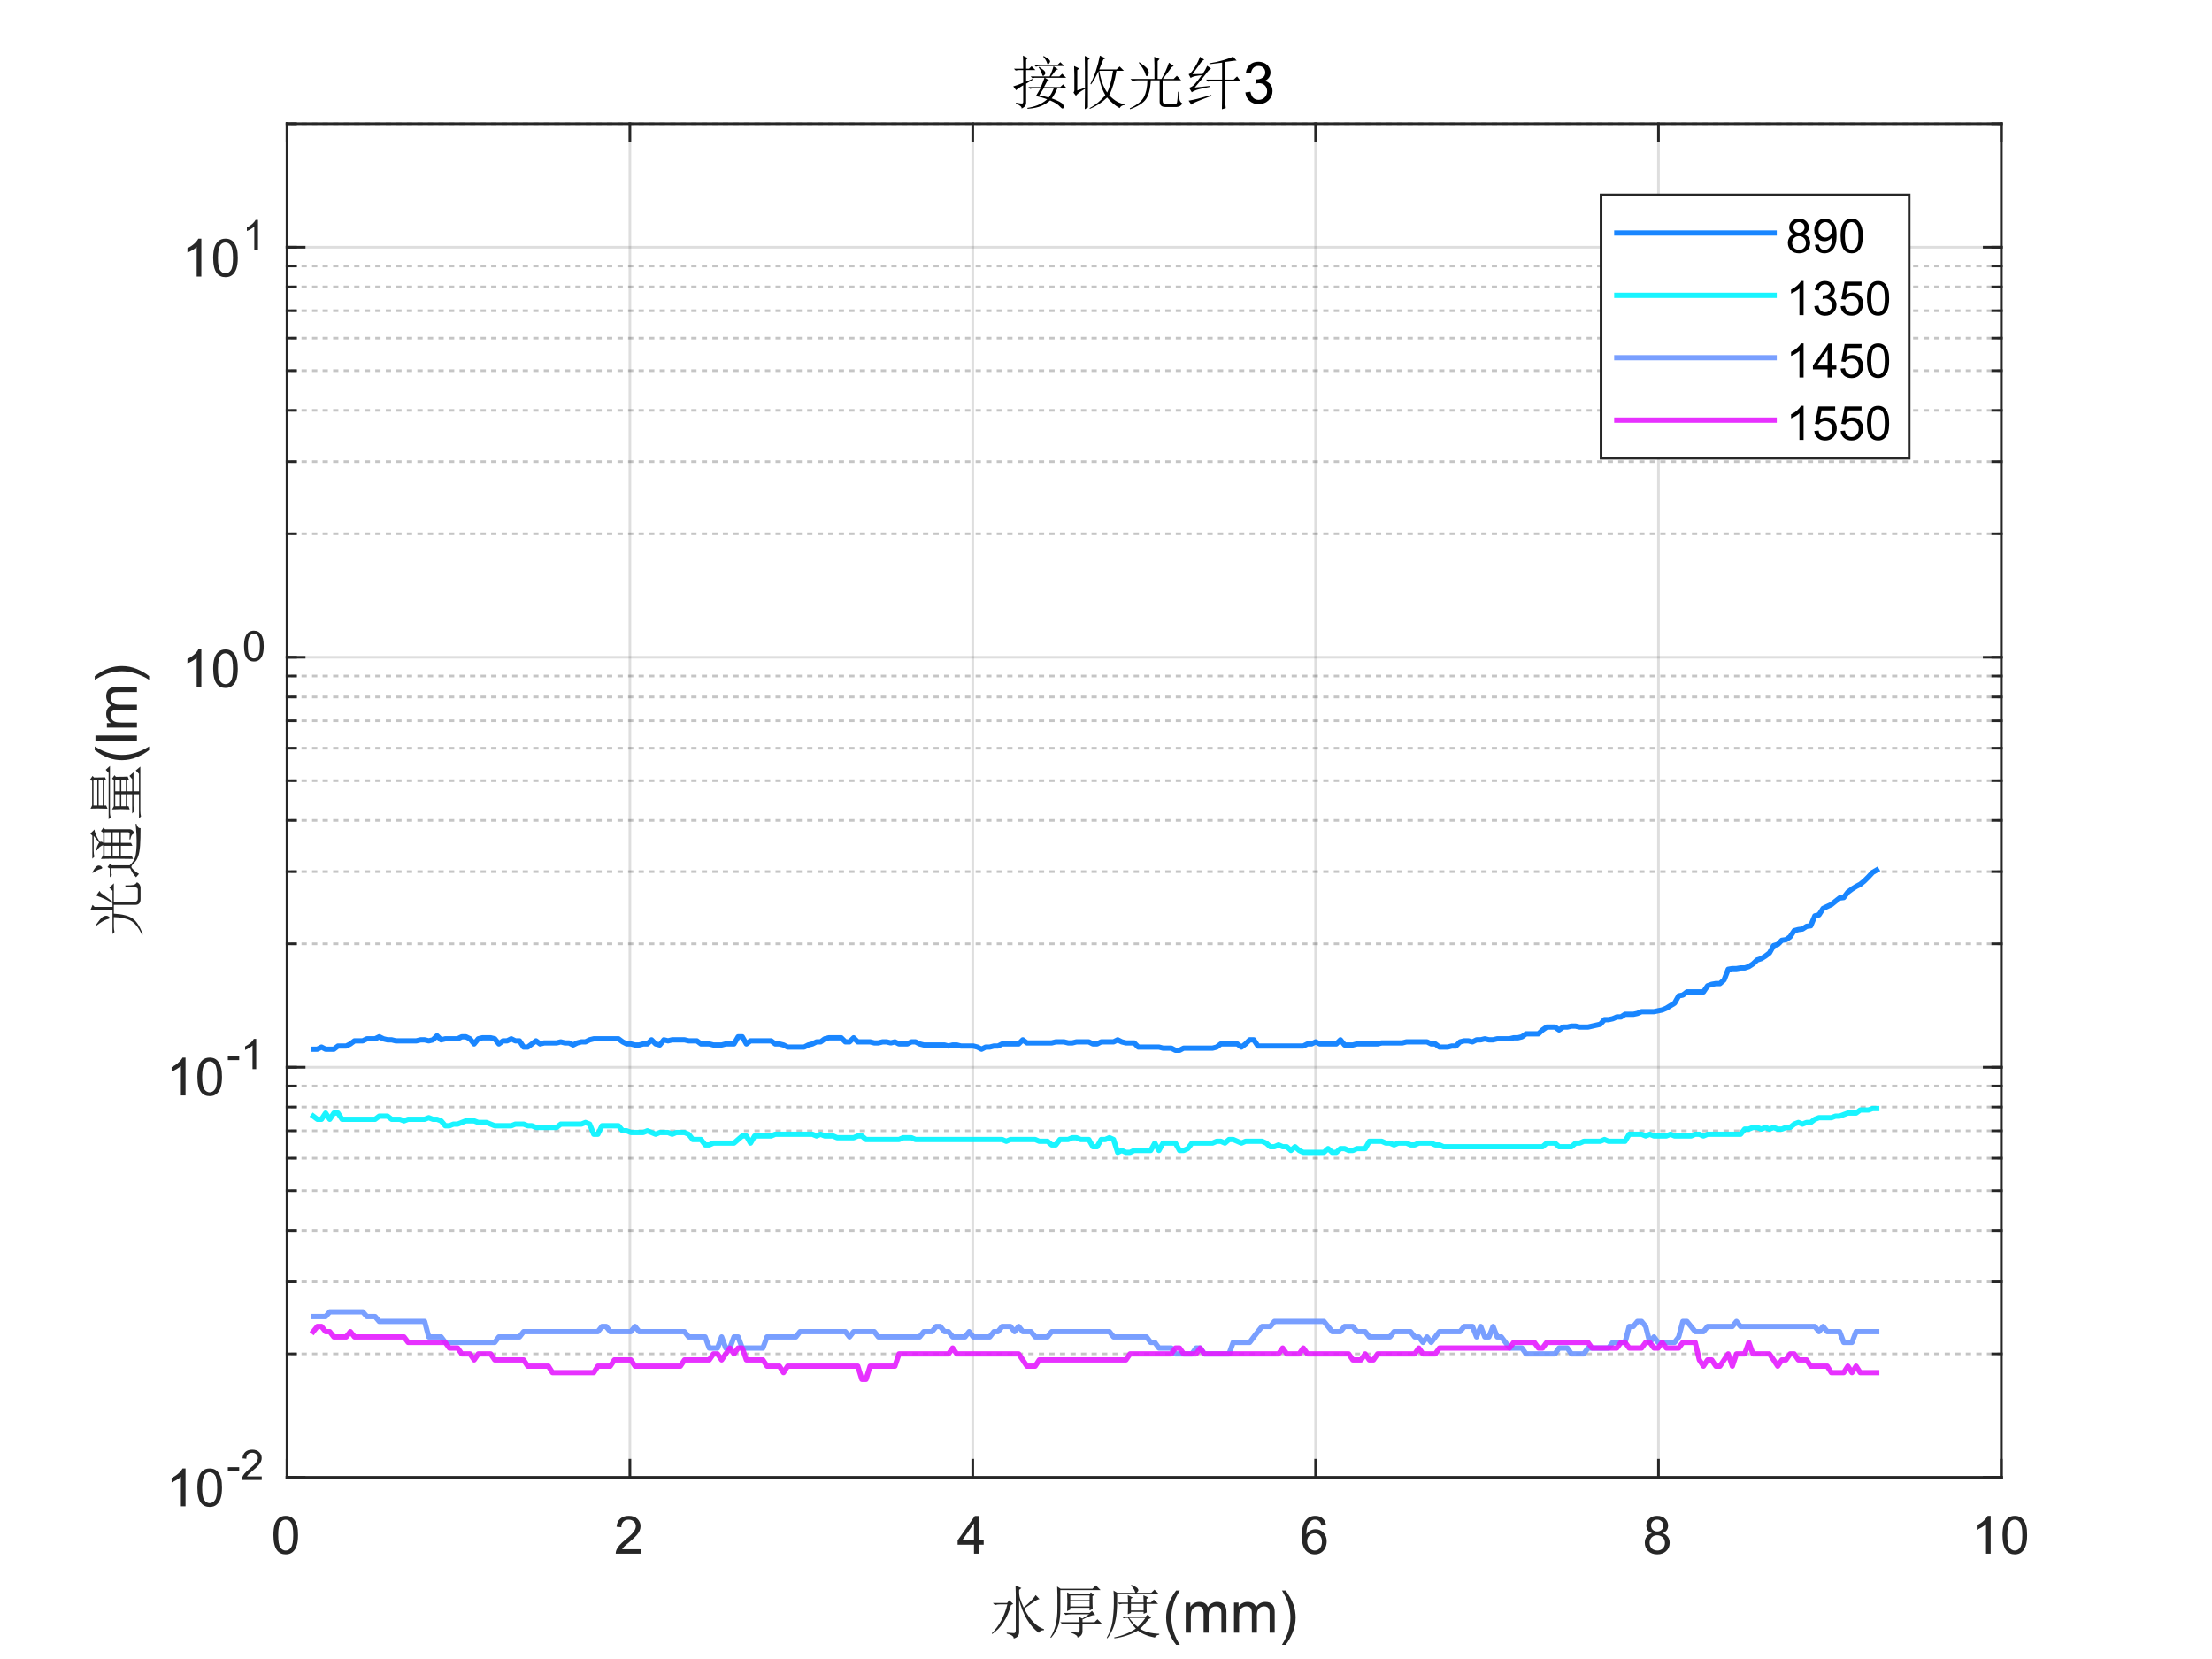<?xml version="1.0"?>
<!DOCTYPE svg PUBLIC '-//W3C//DTD SVG 1.0//EN'
          'http://www.w3.org/TR/2001/REC-SVG-20010904/DTD/svg10.dtd'>
<svg xmlns:xlink="http://www.w3.org/1999/xlink" style="fill-opacity:1; color-rendering:auto; color-interpolation:auto; text-rendering:auto; stroke:black; stroke-linecap:square; stroke-miterlimit:10; shape-rendering:auto; stroke-opacity:1; fill:black; stroke-dasharray:none; font-weight:normal; stroke-width:1; font-family:'Dialog'; font-style:normal; stroke-linejoin:miter; font-size:12px; stroke-dashoffset:0; image-rendering:auto;" width="840" height="630" xmlns="http://www.w3.org/2000/svg"
><rect width="100%" height="100%" fill="#333333" stroke="none"/><!--Generated by the Batik Graphics2D SVG Generator--><defs id="genericDefs"
  /><g
  ><defs id="defs1"
    ><clipPath clipPathUnits="userSpaceOnUse" id="clipPath1"
      ><path d="M0 0 L840 0 L840 630 L0 630 L0 0 Z"
      /></clipPath
    ></defs
    ><g style="fill:white; stroke:white;"
    ><rect x="0" y="0" width="840" style="clip-path:url(#clipPath1); stroke:none;" height="630"
    /></g
    ><g style="fill:white; text-rendering:optimizeSpeed; color-rendering:optimizeSpeed; image-rendering:optimizeSpeed; shape-rendering:crispEdges; stroke:white; color-interpolation:sRGB;"
    ><rect x="0" width="840" height="630" y="0" style="stroke:none;"
      /><path style="stroke:none;" d="M109 561 L760 561 L760 47 L109 47 Z"
    /></g
    ><g style="stroke-linecap:butt; fill-opacity:0.149; fill:rgb(38,38,38); text-rendering:geometricPrecision; image-rendering:optimizeQuality; color-rendering:optimizeQuality; stroke-linejoin:round; stroke:rgb(38,38,38); color-interpolation:linearRGB; stroke-opacity:0.149;"
    ><line y2="47" style="fill:none;" x1="109" x2="109" y1="561"
      /><line y2="47" style="fill:none;" x1="239.2" x2="239.2" y1="561"
      /><line y2="47" style="fill:none;" x1="369.4" x2="369.4" y1="561"
      /><line y2="47" style="fill:none;" x1="499.6" x2="499.6" y1="561"
      /><line y2="47" style="fill:none;" x1="629.8" x2="629.8" y1="561"
      /><line y2="47" style="fill:none;" x1="760" x2="760" y1="561"
    /></g
    ><g style="stroke-linecap:butt; fill-opacity:0.251; fill:rgb(26,26,26); text-rendering:geometricPrecision; image-rendering:optimizeQuality; color-rendering:optimizeQuality; stroke-linejoin:bevel; stroke-dasharray:1,3; stroke:rgb(26,26,26); color-interpolation:linearRGB; stroke-opacity:0.251; stroke-miterlimit:1;"
    ><line y2="514.127" style="fill:none;" x1="760" x2="109" y1="514.127"
      /><line y2="486.708" style="fill:none;" x1="760" x2="109" y1="486.708"
      /><line y2="467.254" style="fill:none;" x1="760" x2="109" y1="467.254"
      /><line y2="452.164" style="fill:none;" x1="760" x2="109" y1="452.164"
      /><line y2="439.835" style="fill:none;" x1="760" x2="109" y1="439.835"
      /><line y2="429.411" style="fill:none;" x1="760" x2="109" y1="429.411"
      /><line y2="420.381" style="fill:none;" x1="760" x2="109" y1="420.381"
      /><line y2="412.416" style="fill:none;" x1="760" x2="109" y1="412.416"
      /><line y2="358.418" style="fill:none;" x1="760" x2="109" y1="358.418"
      /><line y2="330.999" style="fill:none;" x1="760" x2="109" y1="330.999"
      /><line y2="311.545" style="fill:none;" x1="760" x2="109" y1="311.545"
      /><line y2="296.455" style="fill:none;" x1="760" x2="109" y1="296.455"
      /><line y2="284.126" style="fill:none;" x1="760" x2="109" y1="284.126"
      /><line y2="273.702" style="fill:none;" x1="760" x2="109" y1="273.702"
      /><line y2="264.672" style="fill:none;" x1="760" x2="109" y1="264.672"
      /><line y2="256.707" style="fill:none;" x1="760" x2="109" y1="256.707"
      /><line y2="202.709" style="fill:none;" x1="760" x2="109" y1="202.709"
      /><line y2="175.29" style="fill:none;" x1="760" x2="109" y1="175.29"
      /><line y2="155.836" style="fill:none;" x1="760" x2="109" y1="155.836"
      /><line y2="140.746" style="fill:none;" x1="760" x2="109" y1="140.746"
      /><line y2="128.417" style="fill:none;" x1="760" x2="109" y1="128.417"
      /><line y2="117.993" style="fill:none;" x1="760" x2="109" y1="117.993"
      /><line y2="108.963" style="fill:none;" x1="760" x2="109" y1="108.963"
      /><line y2="100.998" style="fill:none;" x1="760" x2="109" y1="100.998"
      /><line y2="47" style="fill:none;" x1="760" x2="109" y1="47"
    /></g
    ><g style="stroke-linecap:butt; fill-opacity:0.149; fill:rgb(38,38,38); text-rendering:geometricPrecision; image-rendering:optimizeQuality; color-rendering:optimizeQuality; stroke-linejoin:round; stroke:rgb(38,38,38); color-interpolation:linearRGB; stroke-opacity:0.149;"
    ><line y2="561" style="fill:none;" x1="760" x2="109" y1="561"
      /><line y2="405.291" style="fill:none;" x1="760" x2="109" y1="405.291"
      /><line y2="249.582" style="fill:none;" x1="760" x2="109" y1="249.582"
      /><line y2="93.873" style="fill:none;" x1="760" x2="109" y1="93.873"
      /><line x1="109" x2="760" y1="561" style="stroke-linecap:square; fill-opacity:1; fill:none; stroke-opacity:1;" y2="561"
      /><line x1="109" x2="760" y1="47" style="stroke-linecap:square; fill-opacity:1; fill:none; stroke-opacity:1;" y2="47"
      /><line x1="109" x2="109" y1="561" style="stroke-linecap:square; fill-opacity:1; fill:none; stroke-opacity:1;" y2="554.49"
      /><line x1="239.2" x2="239.2" y1="561" style="stroke-linecap:square; fill-opacity:1; fill:none; stroke-opacity:1;" y2="554.49"
      /><line x1="369.4" x2="369.4" y1="561" style="stroke-linecap:square; fill-opacity:1; fill:none; stroke-opacity:1;" y2="554.49"
      /><line x1="499.6" x2="499.6" y1="561" style="stroke-linecap:square; fill-opacity:1; fill:none; stroke-opacity:1;" y2="554.49"
      /><line x1="629.8" x2="629.8" y1="561" style="stroke-linecap:square; fill-opacity:1; fill:none; stroke-opacity:1;" y2="554.49"
      /><line x1="760" x2="760" y1="561" style="stroke-linecap:square; fill-opacity:1; fill:none; stroke-opacity:1;" y2="554.49"
      /><line x1="109" x2="109" y1="47" style="stroke-linecap:square; fill-opacity:1; fill:none; stroke-opacity:1;" y2="53.51"
      /><line x1="239.2" x2="239.2" y1="47" style="stroke-linecap:square; fill-opacity:1; fill:none; stroke-opacity:1;" y2="53.51"
      /><line x1="369.4" x2="369.4" y1="47" style="stroke-linecap:square; fill-opacity:1; fill:none; stroke-opacity:1;" y2="53.51"
      /><line x1="499.6" x2="499.6" y1="47" style="stroke-linecap:square; fill-opacity:1; fill:none; stroke-opacity:1;" y2="53.51"
      /><line x1="629.8" x2="629.8" y1="47" style="stroke-linecap:square; fill-opacity:1; fill:none; stroke-opacity:1;" y2="53.51"
      /><line x1="760" x2="760" y1="47" style="stroke-linecap:square; fill-opacity:1; fill:none; stroke-opacity:1;" y2="53.51"
    /></g
    ><g transform="translate(109,569)" style="font-size:20px; fill:rgb(38,38,38); text-rendering:geometricPrecision; color-rendering:optimizeQuality; image-rendering:optimizeQuality; stroke:rgb(38,38,38); color-interpolation:linearRGB;"
    ><path style="stroke:none;" d="M-5.172 13.938 Q-5.172 11.406 -4.648 9.852 Q-4.125 8.297 -3.094 7.461 Q-2.062 6.625 -0.5 6.625 Q0.656 6.625 1.523 7.086 Q2.391 7.547 2.953 8.422 Q3.516 9.297 3.844 10.555 Q4.172 11.812 4.172 13.938 Q4.172 16.453 3.648 18 Q3.125 19.547 2.102 20.398 Q1.078 21.25 -0.5 21.25 Q-2.578 21.25 -3.75 19.766 Q-5.172 17.969 -5.172 13.938 ZM-3.359 13.938 Q-3.359 17.469 -2.539 18.633 Q-1.719 19.797 -0.5 19.797 Q0.703 19.797 1.531 18.625 Q2.359 17.453 2.359 13.938 Q2.359 10.406 1.531 9.242 Q0.703 8.078 -0.516 8.078 Q-1.734 8.078 -2.453 9.109 Q-3.359 10.406 -3.359 13.938 Z"
    /></g
    ><g transform="translate(239.2,569)" style="font-size:20px; fill:rgb(38,38,38); text-rendering:geometricPrecision; color-rendering:optimizeQuality; image-rendering:optimizeQuality; stroke:rgb(38,38,38); color-interpolation:linearRGB;"
    ><path style="stroke:none;" d="M4.062 19.312 L4.062 21 L-5.391 21 Q-5.406 20.359 -5.188 19.781 Q-4.828 18.812 -4.031 17.875 Q-3.234 16.938 -1.734 15.703 Q0.609 13.797 1.43 12.68 Q2.25 11.562 2.25 10.562 Q2.25 9.516 1.5 8.797 Q0.75 8.078 -0.453 8.078 Q-1.719 8.078 -2.484 8.844 Q-3.25 9.609 -3.25 10.953 L-5.062 10.766 Q-4.875 8.75 -3.664 7.688 Q-2.453 6.625 -0.406 6.625 Q1.641 6.625 2.844 7.766 Q4.047 8.906 4.047 10.594 Q4.047 11.453 3.695 12.289 Q3.344 13.125 2.531 14.039 Q1.719 14.953 -0.172 16.562 Q-1.766 17.891 -2.211 18.359 Q-2.656 18.828 -2.953 19.312 L4.062 19.312 Z"
    /></g
    ><g transform="translate(369.4,569)" style="font-size:20px; fill:rgb(38,38,38); text-rendering:geometricPrecision; color-rendering:optimizeQuality; image-rendering:optimizeQuality; stroke:rgb(38,38,38); color-interpolation:linearRGB;"
    ><path style="stroke:none;" d="M0.469 21 L0.469 17.578 L-5.75 17.578 L-5.75 15.953 L0.781 6.688 L2.219 6.688 L2.219 15.953 L4.156 15.953 L4.156 17.578 L2.219 17.578 L2.219 21 L0.469 21 ZM0.469 15.953 L0.469 9.5 L-4.016 15.953 L0.469 15.953 Z"
    /></g
    ><g transform="translate(499.6,569)" style="font-size:20px; fill:rgb(38,38,38); text-rendering:geometricPrecision; color-rendering:optimizeQuality; image-rendering:optimizeQuality; stroke:rgb(38,38,38); color-interpolation:linearRGB;"
    ><path style="stroke:none;" d="M3.953 10.188 L2.203 10.328 Q1.969 9.297 1.547 8.828 Q0.828 8.062 -0.219 8.062 Q-1.062 8.062 -1.688 8.531 Q-2.516 9.141 -3 10.305 Q-3.484 11.469 -3.5 13.609 Q-2.859 12.656 -1.945 12.188 Q-1.031 11.719 -0.016 11.719 Q1.734 11.719 2.969 13.008 Q4.203 14.297 4.203 16.344 Q4.203 17.703 3.625 18.859 Q3.047 20.016 2.031 20.633 Q1.016 21.25 -0.281 21.25 Q-2.469 21.25 -3.859 19.633 Q-5.25 18.016 -5.25 14.297 Q-5.25 10.156 -3.719 8.266 Q-2.375 6.625 -0.109 6.625 Q1.578 6.625 2.656 7.57 Q3.734 8.516 3.953 10.188 ZM-3.219 16.359 Q-3.219 17.266 -2.836 18.094 Q-2.453 18.922 -1.758 19.359 Q-1.062 19.797 -0.312 19.797 Q0.812 19.797 1.609 18.898 Q2.406 18 2.406 16.453 Q2.406 14.969 1.617 14.117 Q0.828 13.266 -0.375 13.266 Q-1.562 13.266 -2.391 14.117 Q-3.219 14.969 -3.219 16.359 Z"
    /></g
    ><g transform="translate(629.8,569)" style="font-size:20px; fill:rgb(38,38,38); text-rendering:geometricPrecision; color-rendering:optimizeQuality; image-rendering:optimizeQuality; stroke:rgb(38,38,38); color-interpolation:linearRGB;"
    ><path style="stroke:none;" d="M-2.469 13.234 Q-3.562 12.828 -4.086 12.086 Q-4.609 11.344 -4.609 10.312 Q-4.609 8.75 -3.484 7.688 Q-2.359 6.625 -0.5 6.625 Q1.375 6.625 2.516 7.711 Q3.656 8.797 3.656 10.359 Q3.656 11.359 3.133 12.094 Q2.609 12.828 1.547 13.234 Q2.875 13.672 3.562 14.625 Q4.25 15.578 4.25 16.906 Q4.25 18.75 2.945 20 Q1.641 21.25 -0.469 21.25 Q-2.594 21.25 -3.891 19.992 Q-5.188 18.734 -5.188 16.859 Q-5.188 15.469 -4.477 14.523 Q-3.766 13.578 -2.469 13.234 ZM-2.812 10.25 Q-2.812 11.266 -2.156 11.914 Q-1.5 12.562 -0.469 12.562 Q0.547 12.562 1.203 11.922 Q1.859 11.281 1.859 10.359 Q1.859 9.391 1.188 8.727 Q0.516 8.062 -0.484 8.062 Q-1.484 8.062 -2.148 8.711 Q-2.812 9.359 -2.812 10.25 ZM-3.375 16.875 Q-3.375 17.625 -3.023 18.328 Q-2.672 19.031 -1.969 19.414 Q-1.266 19.797 -0.453 19.797 Q0.812 19.797 1.633 18.984 Q2.453 18.172 2.453 16.922 Q2.453 15.656 1.609 14.828 Q0.766 14 -0.516 14 Q-1.75 14 -2.562 14.82 Q-3.375 15.641 -3.375 16.875 Z"
    /></g
    ><g transform="translate(760,569)" style="font-size:20px; fill:rgb(38,38,38); text-rendering:geometricPrecision; color-rendering:optimizeQuality; image-rendering:optimizeQuality; stroke:rgb(38,38,38); color-interpolation:linearRGB;"
    ><path style="stroke:none;" d="M-4.047 21 L-5.812 21 L-5.812 9.797 Q-6.438 10.406 -7.469 11.008 Q-8.5 11.609 -9.328 11.922 L-9.328 10.219 Q-7.844 9.531 -6.742 8.539 Q-5.641 7.547 -5.188 6.625 L-4.047 6.625 L-4.047 21 ZM0.451 13.938 Q0.451 11.406 0.975 9.852 Q1.498 8.297 2.529 7.461 Q3.561 6.625 5.123 6.625 Q6.279 6.625 7.146 7.086 Q8.014 7.547 8.576 8.422 Q9.139 9.297 9.467 10.555 Q9.795 11.812 9.795 13.938 Q9.795 16.453 9.271 18 Q8.748 19.547 7.725 20.398 Q6.701 21.25 5.123 21.25 Q3.045 21.25 1.873 19.766 Q0.451 17.969 0.451 13.938 ZM2.264 13.938 Q2.264 17.469 3.084 18.633 Q3.904 19.797 5.123 19.797 Q6.326 19.797 7.154 18.625 Q7.982 17.453 7.982 13.938 Q7.982 10.406 7.154 9.242 Q6.326 8.078 5.107 8.078 Q3.889 8.078 3.17 9.109 Q2.264 10.406 2.264 13.938 Z"
    /></g
    ><g transform="translate(434.5,597)" style="font-size:22px; fill:rgb(38,38,38); text-rendering:geometricPrecision; color-rendering:optimizeQuality; image-rendering:optimizeQuality; stroke:rgb(38,38,38); color-interpolation:linearRGB;"
    ><path style="stroke:none;" d="M-48.859 5.125 L-46.625 6.062 L-47.484 6.75 Q-47.562 8.734 -47.133 10.109 Q-46.703 11.484 -45.766 13.453 Q-42.406 10.703 -41.203 8.734 L-39.75 10.281 Q-40.609 10.359 -41.891 11.312 Q-43.266 12.25 -45.594 13.891 Q-42.234 20.328 -38.031 21.703 L-38.031 22.047 Q-39.656 22.141 -40 23.094 Q-45.25 19.219 -47.484 10.531 L-47.484 22.562 Q-47.391 24.719 -49.547 25.234 Q-49.453 24.031 -52.203 23.344 L-52.203 23 Q-50.234 23.172 -49.5 23.172 Q-48.766 23.172 -48.766 22.141 L-48.766 8.297 Q-48.766 6.672 -48.859 5.125 ZM-57.703 23.516 L-57.875 23.266 Q-53.578 18.953 -51.953 12.25 L-54.609 12.25 Q-55.734 12.25 -56.672 12.516 L-57.453 11.734 L-52.031 11.734 L-51.266 10.703 L-49.719 12.078 L-50.578 12.516 Q-52.719 20.156 -57.703 23.516 ZM-24.531 19.047 Q-24.531 18.359 -24.625 17.062 L-23.5 17.672 Q-21.703 16.547 -20.922 16.031 L-27.719 16.031 Q-28.828 16.031 -29.781 16.297 L-30.547 15.516 L-20.75 15.516 L-19.812 14.75 L-18.609 16.297 Q-19.469 16.297 -20.672 16.766 Q-21.875 17.234 -23.422 18.016 L-23.422 19.047 L-18.859 19.047 L-17.75 17.922 L-16.109 19.562 L-23.422 19.562 L-23.422 22.484 Q-23.422 24.203 -25.312 24.891 Q-25.219 23.953 -27.625 23.094 L-27.625 22.734 Q-25.656 23 -25.094 23 Q-24.531 23 -24.531 22.141 L-24.531 19.562 L-29 19.562 Q-30.125 19.562 -31.062 19.812 L-31.844 19.047 L-24.531 19.047 ZM-28.062 8.906 L-28.062 10.625 L-20.75 10.625 L-20.75 8.906 L-28.062 8.906 ZM-28.062 11.141 L-28.062 13.031 L-20.75 13.031 L-20.75 11.141 L-28.062 11.141 ZM-19.641 9.156 Q-19.641 12.766 -19.547 13.969 L-20.75 14.578 L-20.75 13.547 L-28.062 13.547 L-28.062 14.234 L-29.266 14.828 Q-29.172 13.031 -29.172 11.266 Q-29.172 9.5 -29.266 7.703 L-27.969 8.391 L-20.844 8.391 L-20.234 7.703 L-19.031 8.734 L-19.641 9.156 ZM-32.953 13.719 L-32.953 8.641 Q-32.953 7.438 -33.047 5.469 L-31.75 6.328 L-19.641 6.328 L-18.344 5.031 L-16.547 6.844 L-31.844 6.844 L-31.844 14.234 Q-31.844 17.578 -32.531 20.031 Q-33.219 22.484 -35.359 24.984 L-35.625 24.812 Q-34.25 22.656 -33.602 20.031 Q-32.953 17.406 -32.953 13.719 ZM-6.234 16.031 Q-6.141 14.312 -6.141 12.078 L-8.375 12.078 L-9.406 12.25 L-10.094 11.562 L-6.141 11.562 Q-6.141 10.281 -6.234 8.734 L-4.344 9.672 L-5.031 10.109 L-5.031 11.562 L-0.219 11.562 Q-0.219 10.109 -0.297 8.812 L1.672 9.672 L0.906 10.188 L0.906 11.562 L2.531 11.562 L3.656 10.453 L5.281 12.078 L0.906 12.078 Q0.906 14.578 0.984 15.344 L-0.219 15.859 L-0.219 15.094 L-5.031 15.094 L-5.031 15.516 L-6.234 16.031 ZM1.766 17.844 Q-0.219 20.328 -1.594 21.531 Q1.156 23.266 5.719 23.438 L5.719 23.781 Q4.344 24.031 4.078 24.891 Q0.047 24.125 -2.359 22.219 Q-6.484 24.547 -11.297 25.156 L-11.391 24.812 Q-6.828 23.953 -3.141 21.453 Q-4.766 19.812 -6.141 17.406 L-7 17.406 L-7.781 17.578 L-8.469 16.891 L0.562 16.891 L1.328 16.125 L2.625 17.406 L1.766 17.844 ZM-5.719 17.406 Q-4.078 19.641 -2.453 20.844 Q-0.734 19.219 0.469 17.406 L-5.719 17.406 ZM-5.031 12.078 L-5.031 14.578 L-0.219 14.578 L-0.219 12.078 L-5.031 12.078 ZM-11.641 7.016 L-10.188 7.875 L-3.391 7.875 Q-3.484 7.359 -3.781 6.758 Q-4.078 6.156 -5.031 5.031 L-4.766 4.859 Q-2.797 5.719 -2.492 6.195 Q-2.188 6.672 -2.188 6.75 Q-2.188 7.266 -2.875 7.875 L2.703 7.875 L3.906 6.672 L5.625 8.391 L-10.266 8.391 Q-10.188 13.547 -10.57 16.422 Q-10.953 19.297 -11.812 21.367 Q-12.672 23.438 -13.969 25.156 L-14.219 24.984 Q-12.5 21.969 -12.031 18.703 Q-11.562 15.438 -11.516 12.039 Q-11.469 8.641 -11.641 7.016 ZM12.141 27.625 Q10.547 25.609 9.438 22.906 Q8.328 20.203 8.328 17.297 Q8.328 14.734 9.156 12.391 Q10.125 9.672 12.141 6.984 L13.531 6.984 Q12.234 9.219 11.812 10.172 Q11.156 11.656 10.781 13.266 Q10.312 15.281 10.312 17.312 Q10.312 22.469 13.531 27.625 L12.141 27.625 ZM15.779 23 L15.779 11.594 L17.514 11.594 L17.514 13.188 Q18.045 12.359 18.936 11.844 Q19.826 11.328 20.967 11.328 Q22.232 11.328 23.045 11.859 Q23.857 12.391 24.186 13.328 Q25.545 11.328 27.717 11.328 Q29.404 11.328 30.318 12.273 Q31.232 13.219 31.232 15.172 L31.232 23 L29.311 23 L29.311 15.812 Q29.311 14.656 29.123 14.141 Q28.936 13.625 28.443 13.32 Q27.951 13.016 27.279 13.016 Q26.076 13.016 25.279 13.812 Q24.482 14.609 24.482 16.375 L24.482 23 L22.561 23 L22.561 15.594 Q22.561 14.297 22.084 13.656 Q21.607 13.016 20.529 13.016 Q19.717 13.016 19.021 13.445 Q18.326 13.875 18.021 14.695 Q17.717 15.516 17.717 17.078 L17.717 23 L15.779 23 ZM34.105 23 L34.105 11.594 L35.84 11.594 L35.84 13.188 Q36.371 12.359 37.262 11.844 Q38.152 11.328 39.293 11.328 Q40.559 11.328 41.371 11.859 Q42.184 12.391 42.512 13.328 Q43.871 11.328 46.043 11.328 Q47.73 11.328 48.645 12.273 Q49.559 13.219 49.559 15.172 L49.559 23 L47.637 23 L47.637 15.812 Q47.637 14.656 47.449 14.141 Q47.262 13.625 46.77 13.32 Q46.277 13.016 45.605 13.016 Q44.402 13.016 43.605 13.812 Q42.809 14.609 42.809 16.375 L42.809 23 L40.887 23 L40.887 15.594 Q40.887 14.297 40.41 13.656 Q39.934 13.016 38.855 13.016 Q38.043 13.016 37.348 13.445 Q36.652 13.875 36.348 14.695 Q36.043 15.516 36.043 17.078 L36.043 23 L34.105 23 ZM53.697 27.625 L52.307 27.625 Q55.525 22.469 55.525 17.312 Q55.525 15.281 55.057 13.297 Q54.697 11.688 54.041 10.203 Q53.619 9.234 52.307 6.984 L53.697 6.984 Q55.713 9.672 56.682 12.391 Q57.51 14.734 57.51 17.297 Q57.51 20.203 56.4 22.906 Q55.291 25.609 53.697 27.625 Z"
    /></g
    ><g style="fill:rgb(38,38,38); text-rendering:geometricPrecision; color-rendering:optimizeQuality; image-rendering:optimizeQuality; stroke-linejoin:round; stroke:rgb(38,38,38); color-interpolation:linearRGB;"
    ><line y2="47" style="fill:none;" x1="109" x2="109" y1="561"
      /><line y2="47" style="fill:none;" x1="760" x2="760" y1="561"
      /><line y2="561" style="fill:none;" x1="109" x2="115.51" y1="561"
      /><line y2="405.291" style="fill:none;" x1="109" x2="115.51" y1="405.291"
      /><line y2="249.582" style="fill:none;" x1="109" x2="115.51" y1="249.582"
      /><line y2="93.873" style="fill:none;" x1="109" x2="115.51" y1="93.873"
      /><line y2="561" style="fill:none;" x1="760" x2="753.49" y1="561"
      /><line y2="405.291" style="fill:none;" x1="760" x2="753.49" y1="405.291"
      /><line y2="249.582" style="fill:none;" x1="760" x2="753.49" y1="249.582"
      /><line y2="93.873" style="fill:none;" x1="760" x2="753.49" y1="93.873"
      /><line y2="561" style="fill:none;" x1="109" x2="112.255" y1="561"
      /><line y2="514.127" style="fill:none;" x1="109" x2="112.255" y1="514.127"
      /><line y2="486.708" style="fill:none;" x1="109" x2="112.255" y1="486.708"
      /><line y2="467.254" style="fill:none;" x1="109" x2="112.255" y1="467.254"
      /><line y2="452.164" style="fill:none;" x1="109" x2="112.255" y1="452.164"
      /><line y2="439.835" style="fill:none;" x1="109" x2="112.255" y1="439.835"
      /><line y2="429.411" style="fill:none;" x1="109" x2="112.255" y1="429.411"
      /><line y2="420.381" style="fill:none;" x1="109" x2="112.255" y1="420.381"
      /><line y2="412.416" style="fill:none;" x1="109" x2="112.255" y1="412.416"
      /><line y2="405.291" style="fill:none;" x1="109" x2="112.255" y1="405.291"
      /><line y2="358.418" style="fill:none;" x1="109" x2="112.255" y1="358.418"
      /><line y2="330.999" style="fill:none;" x1="109" x2="112.255" y1="330.999"
      /><line y2="311.545" style="fill:none;" x1="109" x2="112.255" y1="311.545"
      /><line y2="296.455" style="fill:none;" x1="109" x2="112.255" y1="296.455"
      /><line y2="284.126" style="fill:none;" x1="109" x2="112.255" y1="284.126"
      /><line y2="273.702" style="fill:none;" x1="109" x2="112.255" y1="273.702"
      /><line y2="264.672" style="fill:none;" x1="109" x2="112.255" y1="264.672"
      /><line y2="256.707" style="fill:none;" x1="109" x2="112.255" y1="256.707"
      /><line y2="249.582" style="fill:none;" x1="109" x2="112.255" y1="249.582"
      /><line y2="202.709" style="fill:none;" x1="109" x2="112.255" y1="202.709"
      /><line y2="175.29" style="fill:none;" x1="109" x2="112.255" y1="175.29"
      /><line y2="155.836" style="fill:none;" x1="109" x2="112.255" y1="155.836"
      /><line y2="140.746" style="fill:none;" x1="109" x2="112.255" y1="140.746"
      /><line y2="128.417" style="fill:none;" x1="109" x2="112.255" y1="128.417"
      /><line y2="117.993" style="fill:none;" x1="109" x2="112.255" y1="117.993"
      /><line y2="108.963" style="fill:none;" x1="109" x2="112.255" y1="108.963"
      /><line y2="100.998" style="fill:none;" x1="109" x2="112.255" y1="100.998"
      /><line y2="93.873" style="fill:none;" x1="109" x2="112.255" y1="93.873"
      /><line y2="47" style="fill:none;" x1="109" x2="112.255" y1="47"
      /><line y2="561" style="fill:none;" x1="760" x2="756.745" y1="561"
      /><line y2="514.127" style="fill:none;" x1="760" x2="756.745" y1="514.127"
      /><line y2="486.708" style="fill:none;" x1="760" x2="756.745" y1="486.708"
      /><line y2="467.254" style="fill:none;" x1="760" x2="756.745" y1="467.254"
      /><line y2="452.164" style="fill:none;" x1="760" x2="756.745" y1="452.164"
      /><line y2="439.835" style="fill:none;" x1="760" x2="756.745" y1="439.835"
      /><line y2="429.411" style="fill:none;" x1="760" x2="756.745" y1="429.411"
      /><line y2="420.381" style="fill:none;" x1="760" x2="756.745" y1="420.381"
      /><line y2="412.416" style="fill:none;" x1="760" x2="756.745" y1="412.416"
      /><line y2="405.291" style="fill:none;" x1="760" x2="756.745" y1="405.291"
      /><line y2="358.418" style="fill:none;" x1="760" x2="756.745" y1="358.418"
      /><line y2="330.999" style="fill:none;" x1="760" x2="756.745" y1="330.999"
      /><line y2="311.545" style="fill:none;" x1="760" x2="756.745" y1="311.545"
      /><line y2="296.455" style="fill:none;" x1="760" x2="756.745" y1="296.455"
      /><line y2="284.126" style="fill:none;" x1="760" x2="756.745" y1="284.126"
      /><line y2="273.702" style="fill:none;" x1="760" x2="756.745" y1="273.702"
      /><line y2="264.672" style="fill:none;" x1="760" x2="756.745" y1="264.672"
      /><line y2="256.707" style="fill:none;" x1="760" x2="756.745" y1="256.707"
      /><line y2="249.582" style="fill:none;" x1="760" x2="756.745" y1="249.582"
      /><line y2="202.709" style="fill:none;" x1="760" x2="756.745" y1="202.709"
      /><line y2="175.29" style="fill:none;" x1="760" x2="756.745" y1="175.29"
      /><line y2="155.836" style="fill:none;" x1="760" x2="756.745" y1="155.836"
      /><line y2="140.746" style="fill:none;" x1="760" x2="756.745" y1="140.746"
      /><line y2="128.417" style="fill:none;" x1="760" x2="756.745" y1="128.417"
      /><line y2="117.993" style="fill:none;" x1="760" x2="756.745" y1="117.993"
      /><line y2="108.963" style="fill:none;" x1="760" x2="756.745" y1="108.963"
      /><line y2="100.998" style="fill:none;" x1="760" x2="756.745" y1="100.998"
      /><line y2="93.873" style="fill:none;" x1="760" x2="756.745" y1="93.873"
      /><line y2="47" style="fill:none;" x1="760" x2="756.745" y1="47"
    /></g
    ><g transform="translate(63,572)" style="font-size:20px; fill:rgb(38,38,38); text-rendering:geometricPrecision; color-rendering:optimizeQuality; image-rendering:optimizeQuality; stroke:rgb(38,38,38); color-interpolation:linearRGB;"
    ><path style="stroke:none;" d="M7.453 0 L5.688 0 L5.688 -11.203 Q5.062 -10.594 4.031 -9.992 Q3 -9.391 2.172 -9.078 L2.172 -10.781 Q3.656 -11.469 4.758 -12.461 Q5.859 -13.453 6.312 -14.375 L7.453 -14.375 L7.453 0 ZM11.951 -7.062 Q11.951 -9.594 12.475 -11.148 Q12.998 -12.703 14.029 -13.539 Q15.06 -14.375 16.623 -14.375 Q17.779 -14.375 18.646 -13.914 Q19.514 -13.453 20.076 -12.578 Q20.639 -11.703 20.967 -10.445 Q21.295 -9.188 21.295 -7.062 Q21.295 -4.547 20.771 -3 Q20.248 -1.453 19.225 -0.602 Q18.201 0.25 16.623 0.25 Q14.545 0.25 13.373 -1.234 Q11.951 -3.031 11.951 -7.062 ZM13.764 -7.062 Q13.764 -3.531 14.584 -2.367 Q15.404 -1.203 16.623 -1.203 Q17.826 -1.203 18.654 -2.375 Q19.482 -3.547 19.482 -7.062 Q19.482 -10.594 18.654 -11.758 Q17.826 -12.922 16.607 -12.922 Q15.389 -12.922 14.67 -11.891 Q13.764 -10.594 13.764 -7.062 Z"
    /></g
    ><g transform="translate(86,562)" style="font-size:16px; fill:rgb(38,38,38); text-rendering:geometricPrecision; color-rendering:optimizeQuality; image-rendering:optimizeQuality; stroke:rgb(38,38,38); color-interpolation:linearRGB;"
    ><path style="stroke:none;" d="M0.516 -3.438 L0.516 -4.859 L4.828 -4.859 L4.828 -3.438 L0.516 -3.438 ZM13.391 -1.359 L13.391 0 L5.812 0 Q5.797 -0.516 5.984 -0.984 Q6.266 -1.75 6.906 -2.5 Q7.547 -3.25 8.75 -4.234 Q10.609 -5.766 11.266 -6.664 Q11.922 -7.562 11.922 -8.359 Q11.922 -9.188 11.328 -9.766 Q10.734 -10.344 9.766 -10.344 Q8.75 -10.344 8.141 -9.734 Q7.531 -9.125 7.531 -8.047 L6.078 -8.188 Q6.234 -9.812 7.203 -10.656 Q8.172 -11.5 9.797 -11.5 Q11.453 -11.5 12.414 -10.586 Q13.375 -9.672 13.375 -8.328 Q13.375 -7.641 13.094 -6.977 Q12.812 -6.312 12.156 -5.578 Q11.5 -4.844 9.984 -3.562 Q8.719 -2.5 8.359 -2.117 Q8 -1.734 7.766 -1.359 L13.391 -1.359 Z"
    /></g
    ><g transform="translate(63,416)" style="font-size:20px; fill:rgb(38,38,38); text-rendering:geometricPrecision; color-rendering:optimizeQuality; image-rendering:optimizeQuality; stroke:rgb(38,38,38); color-interpolation:linearRGB;"
    ><path style="stroke:none;" d="M7.453 0 L5.688 0 L5.688 -11.203 Q5.062 -10.594 4.031 -9.992 Q3 -9.391 2.172 -9.078 L2.172 -10.781 Q3.656 -11.469 4.758 -12.461 Q5.859 -13.453 6.312 -14.375 L7.453 -14.375 L7.453 0 ZM11.951 -7.062 Q11.951 -9.594 12.475 -11.148 Q12.998 -12.703 14.029 -13.539 Q15.06 -14.375 16.623 -14.375 Q17.779 -14.375 18.646 -13.914 Q19.514 -13.453 20.076 -12.578 Q20.639 -11.703 20.967 -10.445 Q21.295 -9.188 21.295 -7.062 Q21.295 -4.547 20.771 -3 Q20.248 -1.453 19.225 -0.602 Q18.201 0.25 16.623 0.25 Q14.545 0.25 13.373 -1.234 Q11.951 -3.031 11.951 -7.062 ZM13.764 -7.062 Q13.764 -3.531 14.584 -2.367 Q15.404 -1.203 16.623 -1.203 Q17.826 -1.203 18.654 -2.375 Q19.482 -3.547 19.482 -7.062 Q19.482 -10.594 18.654 -11.758 Q17.826 -12.922 16.607 -12.922 Q15.389 -12.922 14.67 -11.891 Q13.764 -10.594 13.764 -7.062 Z"
    /></g
    ><g transform="translate(86,406)" style="font-size:16px; fill:rgb(38,38,38); text-rendering:geometricPrecision; color-rendering:optimizeQuality; image-rendering:optimizeQuality; stroke:rgb(38,38,38); color-interpolation:linearRGB;"
    ><path style="stroke:none;" d="M0.516 -3.438 L0.516 -4.859 L4.828 -4.859 L4.828 -3.438 L0.516 -3.438 ZM11.297 0 L9.891 0 L9.891 -8.969 Q9.375 -8.484 8.555 -8 Q7.734 -7.516 7.078 -7.266 L7.078 -8.625 Q8.25 -9.188 9.133 -9.977 Q10.016 -10.766 10.391 -11.5 L11.297 -11.5 L11.297 0 Z"
    /></g
    ><g transform="translate(69,261)" style="font-size:20px; fill:rgb(38,38,38); text-rendering:geometricPrecision; color-rendering:optimizeQuality; image-rendering:optimizeQuality; stroke:rgb(38,38,38); color-interpolation:linearRGB;"
    ><path style="stroke:none;" d="M7.453 0 L5.688 0 L5.688 -11.203 Q5.062 -10.594 4.031 -9.992 Q3 -9.391 2.172 -9.078 L2.172 -10.781 Q3.656 -11.469 4.758 -12.461 Q5.859 -13.453 6.312 -14.375 L7.453 -14.375 L7.453 0 ZM11.951 -7.062 Q11.951 -9.594 12.475 -11.148 Q12.998 -12.703 14.029 -13.539 Q15.06 -14.375 16.623 -14.375 Q17.779 -14.375 18.646 -13.914 Q19.514 -13.453 20.076 -12.578 Q20.639 -11.703 20.967 -10.445 Q21.295 -9.188 21.295 -7.062 Q21.295 -4.547 20.771 -3 Q20.248 -1.453 19.225 -0.602 Q18.201 0.25 16.623 0.25 Q14.545 0.25 13.373 -1.234 Q11.951 -3.031 11.951 -7.062 ZM13.764 -7.062 Q13.764 -3.531 14.584 -2.367 Q15.404 -1.203 16.623 -1.203 Q17.826 -1.203 18.654 -2.375 Q19.482 -3.547 19.482 -7.062 Q19.482 -10.594 18.654 -11.758 Q17.826 -12.922 16.607 -12.922 Q15.389 -12.922 14.67 -11.891 Q13.764 -10.594 13.764 -7.062 Z"
    /></g
    ><g transform="translate(92,251)" style="font-size:16px; fill:rgb(38,38,38); text-rendering:geometricPrecision; color-rendering:optimizeQuality; image-rendering:optimizeQuality; stroke:rgb(38,38,38); color-interpolation:linearRGB;"
    ><path style="stroke:none;" d="M0.672 -5.656 Q0.672 -7.688 1.086 -8.922 Q1.5 -10.156 2.328 -10.828 Q3.156 -11.5 4.406 -11.5 Q5.328 -11.5 6.023 -11.133 Q6.719 -10.766 7.172 -10.062 Q7.625 -9.359 7.883 -8.359 Q8.141 -7.359 8.141 -5.656 Q8.141 -3.641 7.727 -2.398 Q7.312 -1.156 6.484 -0.477 Q5.656 0.203 4.406 0.203 Q2.75 0.203 1.797 -1 Q0.672 -2.422 0.672 -5.656 ZM2.109 -5.656 Q2.109 -2.828 2.773 -1.898 Q3.438 -0.969 4.406 -0.969 Q5.375 -0.969 6.031 -1.906 Q6.688 -2.844 6.688 -5.656 Q6.688 -8.484 6.031 -9.414 Q5.375 -10.344 4.391 -10.344 Q3.422 -10.344 2.844 -9.516 Q2.109 -8.469 2.109 -5.656 Z"
    /></g
    ><g transform="translate(69,105)" style="font-size:20px; fill:rgb(38,38,38); text-rendering:geometricPrecision; color-rendering:optimizeQuality; image-rendering:optimizeQuality; stroke:rgb(38,38,38); color-interpolation:linearRGB;"
    ><path style="stroke:none;" d="M7.453 0 L5.688 0 L5.688 -11.203 Q5.062 -10.594 4.031 -9.992 Q3 -9.391 2.172 -9.078 L2.172 -10.781 Q3.656 -11.469 4.758 -12.461 Q5.859 -13.453 6.312 -14.375 L7.453 -14.375 L7.453 0 ZM11.951 -7.062 Q11.951 -9.594 12.475 -11.148 Q12.998 -12.703 14.029 -13.539 Q15.06 -14.375 16.623 -14.375 Q17.779 -14.375 18.646 -13.914 Q19.514 -13.453 20.076 -12.578 Q20.639 -11.703 20.967 -10.445 Q21.295 -9.188 21.295 -7.062 Q21.295 -4.547 20.771 -3 Q20.248 -1.453 19.225 -0.602 Q18.201 0.25 16.623 0.25 Q14.545 0.25 13.373 -1.234 Q11.951 -3.031 11.951 -7.062 ZM13.764 -7.062 Q13.764 -3.531 14.584 -2.367 Q15.404 -1.203 16.623 -1.203 Q17.826 -1.203 18.654 -2.375 Q19.482 -3.547 19.482 -7.062 Q19.482 -10.594 18.654 -11.758 Q17.826 -12.922 16.607 -12.922 Q15.389 -12.922 14.67 -11.891 Q13.764 -10.594 13.764 -7.062 Z"
    /></g
    ><g transform="translate(92,95)" style="font-size:16px; fill:rgb(38,38,38); text-rendering:geometricPrecision; color-rendering:optimizeQuality; image-rendering:optimizeQuality; stroke:rgb(38,38,38); color-interpolation:linearRGB;"
    ><path style="stroke:none;" d="M5.969 0 L4.562 0 L4.562 -8.969 Q4.047 -8.484 3.227 -8 Q2.406 -7.516 1.75 -7.266 L1.75 -8.625 Q2.922 -9.188 3.805 -9.977 Q4.688 -10.766 5.062 -11.5 L5.969 -11.5 L5.969 0 Z"
    /></g
    ><g transform="translate(57,304) rotate(-90)" style="font-size:22px; fill:rgb(38,38,38); text-rendering:geometricPrecision; color-rendering:optimizeQuality; image-rendering:optimizeQuality; stroke:rgb(38,38,38); color-interpolation:linearRGB;"
    ><path style="stroke:none;" d="M-47.531 -20.391 L-47.359 -20.641 Q-44.516 -18.672 -44.133 -17.898 Q-43.75 -17.125 -43.75 -16.688 Q-43.75 -16.172 -44.047 -15.742 Q-44.344 -15.312 -44.516 -15.312 Q-44.859 -15.312 -45.125 -16.438 Q-45.641 -17.984 -47.531 -20.391 ZM-41.594 -14.281 L-41.594 -19.266 Q-41.594 -20.641 -41.688 -22.703 L-39.625 -21.844 L-40.391 -21.078 L-40.391 -14.281 L-38.938 -14.281 Q-37.219 -17.125 -36.094 -20.469 L-34.297 -19.188 L-35.062 -18.75 Q-36.953 -16.094 -38.422 -14.281 L-34.297 -14.281 L-33.094 -15.484 L-31.453 -13.766 L-38.5 -13.766 L-38.5 -6.125 Q-38.5 -4.656 -37.219 -4.656 L-33.781 -4.656 Q-33.172 -4.656 -33 -5.477 Q-32.828 -6.297 -32.656 -9.391 L-32.234 -9.391 Q-32.234 -7.156 -32.062 -6.336 Q-31.891 -5.516 -31.031 -5 Q-31.625 -3.703 -33.172 -3.625 L-37.469 -3.625 Q-39.625 -3.625 -39.625 -5.688 L-39.625 -13.766 L-42.969 -13.766 Q-43.234 -8.953 -44.781 -6.672 Q-46.328 -4.391 -50.875 -2.766 L-50.969 -3.109 Q-46.844 -5 -45.594 -7.406 Q-44.344 -9.812 -44.266 -13.766 L-47.875 -13.766 Q-48.984 -13.766 -49.938 -13.516 L-50.703 -14.281 L-41.594 -14.281 ZM-20.969 -17.297 L-20.969 -14.719 L-17.188 -14.719 L-17.188 -17.297 L-20.969 -17.297 ZM-16.078 -17.297 L-16.078 -14.719 L-12.031 -14.719 L-12.031 -17.297 L-16.078 -17.297 ZM-20.969 -14.203 L-20.969 -11.625 L-17.188 -11.625 L-17.188 -14.203 L-20.969 -14.203 ZM-16.078 -14.203 L-16.078 -11.625 L-12.031 -11.625 L-12.031 -14.203 L-16.078 -14.203 ZM-14.781 -7.844 Q-13.406 -7.75 -12.719 -7.75 Q-12.031 -7.75 -12.031 -8.438 L-12.031 -11.109 L-16.078 -11.109 L-16.078 -7.234 L-17.188 -6.719 L-17.188 -11.109 L-20.969 -11.109 L-20.969 -6.984 L-22.172 -6.469 Q-22.094 -8.781 -22.094 -12.734 Q-22.094 -16.688 -22.172 -18.672 L-20.719 -17.812 L-17.016 -17.812 Q-17.188 -19.188 -19 -20.219 L-18.828 -20.469 Q-17.359 -20.219 -15.984 -19.359 L-13.406 -21.422 L-19.172 -21.422 Q-20.375 -21.422 -21.312 -21.156 L-22.094 -21.938 L-13.328 -21.938 L-12.547 -22.703 L-11 -21.078 Q-12.375 -21.156 -15.734 -19.094 Q-15.641 -18.922 -15.641 -18.578 Q-15.641 -18.156 -16.078 -17.812 L-12.203 -17.812 L-11.609 -18.672 L-10.312 -17.719 L-10.922 -17.125 L-10.922 -8.016 Q-10.828 -6.547 -12.547 -5.953 Q-12.641 -7.156 -14.781 -7.5 L-14.781 -7.844 ZM-27.5 -21.766 L-27.328 -21.938 Q-26.125 -21.328 -25.398 -20.727 Q-24.672 -20.125 -24.672 -19.523 Q-24.672 -18.922 -25.016 -18.539 Q-25.359 -18.156 -25.531 -18.156 Q-25.875 -18.156 -26.047 -18.922 Q-26.297 -20.047 -27.5 -21.766 ZM-24.578 -7.75 Q-23.719 -6.719 -22.305 -5.992 Q-20.891 -5.266 -17.195 -5.133 Q-13.5 -5 -8.859 -5.516 L-8.859 -5.172 Q-10.578 -4.734 -10.484 -3.625 Q-14.531 -3.625 -17.062 -3.797 Q-19.594 -3.969 -21.188 -4.531 Q-22.781 -5.094 -23.719 -6.125 Q-24.75 -7.156 -25.18 -7.109 Q-25.609 -7.062 -26.516 -6.078 Q-27.422 -5.094 -27.844 -4.219 L-29.141 -5.344 Q-27.844 -6.641 -25.703 -7.578 L-25.703 -14.797 L-26.297 -14.797 Q-27.422 -14.797 -28.359 -14.547 L-29.141 -15.312 L-25.781 -15.312 L-25.266 -16.172 L-23.891 -15.141 L-24.578 -14.547 L-24.578 -7.75 ZM-2.156 -13.25 L-2.156 -11.453 L2.406 -11.453 L2.406 -13.25 L-2.156 -13.25 ZM3.516 -13.25 L3.516 -11.453 L7.906 -11.453 L7.906 -13.25 L3.516 -13.25 ZM-2.156 -10.938 L-2.156 -9.219 L2.406 -9.219 L2.406 -10.938 L-2.156 -10.938 ZM3.516 -10.938 L3.516 -9.219 L7.906 -9.219 L7.906 -10.938 L3.516 -10.938 ZM9.016 -13 Q9.016 -9.641 9.109 -8.531 L7.906 -8.016 L7.906 -8.703 L3.516 -8.703 L3.516 -6.812 L8.156 -6.812 L9.359 -7.844 L10.734 -6.297 L3.516 -6.297 L3.516 -4.219 L10.141 -4.219 L11.422 -5.438 L12.891 -3.703 L-3.953 -3.703 Q-5.078 -3.703 -6.016 -3.453 L-6.797 -4.219 L2.406 -4.219 L2.406 -6.297 L-2.062 -6.297 Q-3.188 -6.297 -4.125 -6.031 L-4.906 -6.812 L2.406 -6.812 L2.406 -8.703 L-2.156 -8.703 L-2.156 -8.188 L-3.359 -7.75 Q-3.266 -9.469 -3.266 -11.148 Q-3.266 -12.828 -3.359 -14.453 L-2.156 -13.766 L7.812 -13.766 L8.328 -14.453 L9.625 -13.516 L9.016 -13 ZM-1.891 -21.5 L-1.891 -20.047 L7.641 -20.047 L7.641 -21.5 L-1.891 -21.5 ZM-1.891 -19.531 L-1.891 -17.984 L7.641 -17.984 L7.641 -19.531 L-1.891 -19.531 ZM8.766 -21.328 Q8.766 -18.156 8.844 -17.125 L7.641 -16.609 L7.641 -17.469 L-1.891 -17.469 L-1.891 -16.688 L-3.094 -16.172 Q-3.016 -17.547 -3.016 -19.656 Q-3.016 -21.766 -3.094 -22.625 L-1.812 -22.016 L7.469 -22.016 L7.984 -22.797 L9.359 -21.844 L8.766 -21.328 ZM-7.141 -15.75 L10.484 -15.75 L11.688 -16.859 L13.141 -15.234 L-4.734 -15.234 Q-5.422 -15.234 -6.359 -14.969 L-7.141 -15.75 ZM19.141 -0.375 Q17.547 -2.391 16.438 -5.094 Q15.328 -7.797 15.328 -10.703 Q15.328 -13.266 16.156 -15.609 Q17.125 -18.328 19.141 -21.016 L20.531 -21.016 Q19.234 -18.781 18.812 -17.828 Q18.156 -16.344 17.781 -14.734 Q17.312 -12.719 17.312 -10.688 Q17.312 -5.531 20.531 -0.375 L19.141 -0.375 ZM22.732 -5 L22.732 -20.75 L24.67 -20.75 L24.67 -5 L22.732 -5 ZM27.667 -5 L27.667 -16.406 L29.401 -16.406 L29.401 -14.812 Q29.933 -15.641 30.823 -16.156 Q31.714 -16.672 32.855 -16.672 Q34.12 -16.672 34.933 -16.141 Q35.745 -15.609 36.073 -14.672 Q37.433 -16.672 39.605 -16.672 Q41.292 -16.672 42.206 -15.727 Q43.12 -14.781 43.12 -12.828 L43.12 -5 L41.198 -5 L41.198 -12.188 Q41.198 -13.344 41.011 -13.859 Q40.823 -14.375 40.331 -14.68 Q39.839 -14.984 39.167 -14.984 Q37.964 -14.984 37.167 -14.188 Q36.37 -13.391 36.37 -11.625 L36.37 -5 L34.448 -5 L34.448 -12.406 Q34.448 -13.703 33.972 -14.344 Q33.495 -14.984 32.417 -14.984 Q31.605 -14.984 30.909 -14.555 Q30.214 -14.125 29.909 -13.305 Q29.605 -12.484 29.605 -10.922 L29.605 -5 L27.667 -5 ZM47.259 -0.375 L45.868 -0.375 Q49.087 -5.531 49.087 -10.688 Q49.087 -12.719 48.618 -14.703 Q48.259 -16.312 47.602 -17.797 Q47.181 -18.766 45.868 -21.016 L47.259 -21.016 Q49.274 -18.328 50.243 -15.609 Q51.071 -13.266 51.071 -10.703 Q51.071 -7.797 49.962 -5.094 Q48.852 -2.391 47.259 -0.375 Z"
    /></g
    ><g transform="translate(434.5,44.25)" style="text-rendering:geometricPrecision; font-size:22px; color-interpolation:linearRGB; color-rendering:optimizeQuality; image-rendering:optimizeQuality;"
    ><path style="stroke:none;" d="M-41.906 -19.703 L-32.797 -19.703 L-31.844 -20.641 L-30.391 -19.188 L-39.234 -19.188 Q-40.359 -19.188 -41.125 -18.922 L-41.906 -19.703 ZM-39.844 -18.844 Q-37.953 -17.547 -37.734 -17.117 Q-37.516 -16.688 -37.516 -16.516 Q-37.516 -16.172 -37.859 -15.789 Q-38.203 -15.406 -38.375 -15.406 Q-38.641 -15.406 -38.812 -16.172 Q-39.062 -17.203 -40.094 -18.672 L-39.844 -18.844 ZM-36.828 -13.422 L-38.031 -11.188 L-31.844 -11.188 L-30.812 -12.219 L-29.359 -10.672 L-32.969 -10.672 Q-34.25 -7.922 -35.109 -6.891 Q-33.391 -6.297 -32.188 -5.648 Q-30.984 -5 -30.773 -4.523 Q-30.562 -4.047 -30.562 -3.703 Q-30.562 -3.453 -30.688 -3.234 Q-30.812 -3.016 -30.984 -3.016 Q-31.25 -3.016 -31.766 -3.531 Q-32.531 -4.391 -33.352 -4.914 Q-34.172 -5.438 -35.719 -6.125 Q-37.094 -4.906 -39.023 -4.047 Q-40.953 -3.188 -44.312 -2.938 L-44.312 -3.281 Q-42.5 -3.531 -40.57 -4.266 Q-38.641 -5 -36.828 -6.547 Q-38.812 -7.328 -41.125 -7.75 Q-40.266 -9.219 -39.406 -10.672 L-42.5 -10.672 L-43.281 -10.5 L-43.969 -11.188 L-39.234 -11.188 Q-38.375 -13.172 -37.859 -14.719 L-41.641 -14.719 L-42.422 -14.547 L-43.109 -15.234 L-35.891 -15.234 Q-35.547 -16 -35.156 -16.945 Q-34.766 -17.891 -34.422 -19.094 L-32.703 -17.891 L-33.484 -17.719 Q-34.688 -16 -35.375 -15.234 L-32.188 -15.234 L-31.156 -16.266 L-29.609 -14.719 L-37.688 -14.719 L-36.141 -13.766 L-36.828 -13.422 ZM-39.844 -8.016 Q-37.953 -7.672 -36.234 -7.234 Q-35.109 -8.703 -34.344 -10.672 L-38.203 -10.672 Q-38.984 -9.391 -39.844 -8.016 ZM-38.125 -22.969 Q-36.578 -22.109 -36.148 -21.68 Q-35.719 -21.25 -35.719 -20.984 Q-35.719 -20.641 -36.062 -20.211 Q-36.406 -19.781 -36.484 -19.781 Q-36.75 -19.781 -36.922 -20.469 Q-37.266 -21.5 -38.375 -22.797 L-38.125 -22.969 ZM-44.828 -13.25 L-42.422 -14.281 L-42.25 -14.031 L-44.828 -12.484 L-44.828 -5.172 Q-44.828 -3.797 -46.547 -3.016 Q-46.375 -3.969 -48.688 -4.906 L-48.688 -5.266 Q-46.797 -4.906 -46.367 -4.953 Q-45.938 -5 -45.938 -5.688 L-45.938 -11.875 Q-48.266 -10.5 -48.609 -9.984 L-49.719 -11.453 Q-48.172 -11.875 -45.938 -12.828 L-45.938 -17.641 L-47.75 -17.641 L-48.781 -17.469 L-49.469 -18.156 L-45.938 -18.156 Q-45.938 -21.672 -46.031 -23.141 L-44.141 -22.188 L-44.828 -21.594 L-44.828 -18.156 L-43.703 -18.156 L-42.766 -19.094 L-41.297 -17.641 L-44.828 -17.641 L-44.828 -13.25 ZM-17.062 -17.375 Q-16.203 -12.219 -14.062 -9.125 Q-12.688 -11.703 -11.828 -17.375 L-17.062 -17.375 ZM-16.812 -23.141 L-14.656 -22.109 L-15.516 -21.672 Q-16.203 -20.047 -17.062 -17.891 L-10.453 -17.891 L-9.328 -19.016 L-7.703 -17.375 L-10.531 -17.375 Q-11.391 -11.875 -13.281 -8.094 Q-10.281 -4.906 -7.359 -4.734 L-7.359 -4.391 Q-8.734 -4.312 -9.328 -3.188 Q-12.172 -4.828 -14.062 -7.234 Q-16.984 -4.391 -20.594 -2.938 L-20.766 -3.188 Q-17.406 -4.906 -14.75 -8.094 Q-17.062 -12.219 -17.406 -17.203 Q-18.609 -14.375 -20.156 -12.219 L-20.422 -12.391 Q-18.016 -17.031 -16.812 -23.141 ZM-26.516 -10.422 L-26.516 -15.656 Q-26.516 -17.375 -26.609 -19.188 L-24.625 -18.234 L-25.406 -17.641 L-25.406 -9.906 L-22.484 -10.938 Q-22.484 -19.953 -22.562 -23.047 L-20.594 -22.109 L-21.359 -21.422 L-21.359 -3.453 L-22.562 -2.766 Q-22.484 -6.297 -22.484 -10.5 Q-25.141 -9.047 -25.922 -7.844 L-26.859 -9.125 Q-26.438 -9.562 -26.516 -10.422 ZM-2.031 -20.391 L-1.859 -20.641 Q0.984 -18.672 1.367 -17.898 Q1.75 -17.125 1.75 -16.688 Q1.75 -16.172 1.453 -15.742 Q1.156 -15.312 0.984 -15.312 Q0.641 -15.312 0.375 -16.438 Q-0.141 -17.984 -2.031 -20.391 ZM3.906 -14.281 L3.906 -19.266 Q3.906 -20.641 3.812 -22.703 L5.875 -21.844 L5.109 -21.078 L5.109 -14.281 L6.562 -14.281 Q8.281 -17.125 9.406 -20.469 L11.203 -19.188 L10.438 -18.75 Q8.547 -16.094 7.078 -14.281 L11.203 -14.281 L12.406 -15.484 L14.047 -13.766 L7 -13.766 L7 -6.125 Q7 -4.656 8.281 -4.656 L11.719 -4.656 Q12.328 -4.656 12.5 -5.477 Q12.672 -6.297 12.844 -9.391 L13.266 -9.391 Q13.266 -7.156 13.438 -6.336 Q13.609 -5.516 14.469 -5 Q13.875 -3.703 12.328 -3.625 L8.031 -3.625 Q5.875 -3.625 5.875 -5.688 L5.875 -13.766 L2.531 -13.766 Q2.266 -8.953 0.719 -6.672 Q-0.828 -4.391 -5.375 -2.766 L-5.469 -3.109 Q-1.344 -5 -0.094 -7.406 Q1.156 -9.812 1.234 -13.766 L-2.375 -13.766 Q-3.484 -13.766 -4.438 -13.516 L-5.203 -14.281 L3.906 -14.281 ZM33.719 -22.797 L35.094 -21.25 Q34.406 -21.25 33.297 -21.078 Q32.094 -20.906 30.797 -20.734 L30.797 -14.031 L33.984 -14.031 L35.266 -15.234 L36.562 -13.516 L30.797 -13.516 L30.797 -6.031 Q30.797 -4.484 30.969 -3.188 L29.516 -2.766 Q29.594 -5.516 29.594 -13.516 L26.328 -13.516 Q25.219 -13.516 24.266 -13.25 L23.5 -14.031 L29.594 -14.031 L29.594 -20.469 Q27.625 -20.219 24.781 -19.875 L24.781 -20.219 Q27.531 -20.641 30.281 -21.461 Q33.031 -22.281 33.719 -22.797 ZM18.344 -16.094 L22.203 -16.172 Q23.328 -17.812 23.922 -19.266 L25.391 -18.234 Q24.703 -17.891 23.5 -16.266 Q22.203 -14.547 19.203 -11.016 Q22.547 -11.359 25.047 -11.625 L25.047 -11.281 Q22.641 -10.844 20.836 -10.375 Q19.031 -9.906 18.078 -9.219 L17.047 -10.938 Q18.078 -11.109 19.07 -12.18 Q20.062 -13.25 21.859 -15.656 Q21 -15.656 19.625 -15.398 Q18.25 -15.141 17.656 -14.625 L16.875 -16.094 Q17.562 -16.094 19.109 -18.539 Q20.656 -20.984 21.172 -22.703 L22.812 -21.594 Q22.031 -21.328 21.094 -19.875 Q20.062 -18.406 18.344 -16.094 ZM16.875 -6.031 Q18.516 -6.297 20.234 -6.727 Q21.953 -7.156 25.469 -8.188 L25.562 -7.844 Q22.719 -6.812 20.398 -5.859 Q18.078 -4.906 17.906 -4.484 L16.875 -6.031 ZM38.422 -9.156 L40.359 -9.422 Q40.688 -7.766 41.492 -7.047 Q42.297 -6.328 43.438 -6.328 Q44.812 -6.328 45.75 -7.273 Q46.688 -8.219 46.688 -9.609 Q46.688 -10.938 45.812 -11.805 Q44.938 -12.672 43.609 -12.672 Q43.047 -12.672 42.234 -12.453 L42.453 -14.156 Q42.641 -14.125 42.766 -14.125 Q44 -14.125 44.984 -14.773 Q45.969 -15.422 45.969 -16.766 Q45.969 -17.828 45.25 -18.523 Q44.531 -19.219 43.391 -19.219 Q42.266 -19.219 41.516 -18.516 Q40.766 -17.812 40.547 -16.391 L38.625 -16.734 Q38.969 -18.672 40.227 -19.742 Q41.484 -20.812 43.359 -20.812 Q44.641 -20.812 45.727 -20.258 Q46.812 -19.703 47.391 -18.75 Q47.969 -17.797 47.969 -16.719 Q47.969 -15.703 47.422 -14.867 Q46.875 -14.031 45.797 -13.531 Q47.188 -13.203 47.961 -12.188 Q48.734 -11.172 48.734 -9.656 Q48.734 -7.594 47.234 -6.156 Q45.734 -4.719 43.438 -4.719 Q41.359 -4.719 39.992 -5.953 Q38.625 -7.188 38.422 -9.156 Z"
    /></g
    ><g style="stroke-linecap:butt; fill-opacity:0.902; fill:rgb(0,121,255); text-rendering:geometricPrecision; image-rendering:optimizeQuality; color-rendering:optimizeQuality; stroke-linejoin:round; stroke:rgb(0,121,255); color-interpolation:linearRGB; stroke-width:2; stroke-opacity:0.902;"
    ><path d="M712.679 330.401 L711.112 331.3 L709.545 332.981 L707.979 334.547 L706.412 335.826 L704.846 336.637 L703.279 337.625 L701.713 338.795 L700.146 340.849 L698.58 341.024 L697.013 342.255 L695.447 343.509 L693.88 344.236 L692.313 344.971 L690.747 347.417 L689.18 347.801 L687.614 351.564 L686.047 351.768 L684.481 352.797 L682.914 353.005 L681.347 353.423 L679.781 355.766 L678.214 356.858 L676.648 357.079 L675.081 358.644 L673.515 359.098 L671.948 361.887 L670.381 363.084 L668.815 364.057 L667.248 364.548 L665.682 366.046 L664.115 367.062 L662.549 367.577 L660.982 367.577 L659.415 367.835 L657.849 367.835 L656.282 368.095 L654.716 372.113 L653.149 373.508 L651.583 373.508 L650.016 373.79 L648.45 374.358 L646.883 376.68 L645.317 376.68 L643.75 376.68 L642.183 376.68 L640.617 376.68 L639.05 377.872 L637.484 378.173 L635.917 380.946 L634.351 381.897 L632.784 382.86 L631.217 383.511 L629.651 383.838 L628.084 384.167 L626.518 384.167 L624.951 384.167 L623.385 384.167 L621.818 384.83 L620.251 385.164 L618.685 385.164 L617.118 385.164 L615.552 386.176 L613.985 386.176 L612.419 386.859 L610.852 387.203 L609.286 387.203 L607.719 388.951 L606.153 389.306 L604.586 389.662 L603.019 390.021 L601.453 390.021 L599.886 390.021 L598.32 389.662 L596.753 389.662 L595.187 390.021 L593.62 390.021 L592.053 391.109 L590.487 390.021 L588.92 390.021 L587.354 390.021 L585.787 391.109 L584.221 392.587 L582.654 392.587 L581.087 392.587 L579.521 392.587 L577.954 393.717 L576.388 394.098 L574.821 394.098 L573.255 394.481 L571.688 394.481 L570.121 394.481 L568.555 394.481 L566.988 394.867 L565.422 394.867 L563.855 394.481 L562.289 394.867 L560.722 394.867 L559.156 395.644 L557.589 395.254 L556.023 395.254 L554.456 395.644 L552.889 397.226 L551.323 397.226 L549.756 397.627 L548.19 397.627 L546.623 397.627 L545.057 396.43 L543.49 396.43 L541.923 395.644 L540.357 395.644 L538.79 395.644 L537.224 395.644 L535.657 395.644 L534.091 395.644 L532.524 396.036 L530.957 396.036 L529.391 396.036 L527.824 396.036 L526.258 396.036 L524.691 396.036 L523.125 396.43 L521.558 396.43 L519.992 396.43 L518.425 396.43 L516.859 396.43 L515.292 396.43 L513.725 396.827 L512.159 396.827 L510.592 396.827 L509.026 394.867 L507.459 396.43 L505.892 396.43 L504.326 396.43 L502.759 396.43 L501.193 396.43 L499.626 395.644 L498.06 396.43 L496.493 396.43 L494.927 397.226 L493.36 397.226 L491.793 397.226 L490.227 397.226 L488.66 397.226 L487.094 397.226 L485.527 397.226 L483.961 397.226 L482.394 397.226 L480.827 397.226 L479.261 397.226 L477.694 397.226 L476.128 394.867 L474.561 394.867 L472.995 396.43 L471.428 397.627 L469.862 396.43 L468.295 396.43 L466.728 396.43 L465.162 396.43 L463.595 396.43 L462.029 397.627 L460.462 398.031 L458.896 398.031 L457.329 398.031 L455.762 398.031 L454.196 398.031 L452.629 398.031 L451.063 398.031 L449.496 398.031 L447.93 398.846 L446.363 398.846 L444.797 398.031 L443.23 398.031 L441.663 398.031 L440.097 397.627 L438.53 397.627 L436.964 397.627 L435.397 397.627 L433.831 397.627 L432.264 397.627 L430.698 396.036 L429.131 396.036 L427.565 396.036 L425.998 395.644 L424.431 394.867 L422.865 395.644 L421.298 395.644 L419.732 395.644 L418.165 395.644 L416.599 396.43 L415.032 396.43 L413.465 395.644 L411.899 395.644 L410.332 395.644 L408.766 395.644 L407.199 396.036 L405.633 396.036 L404.066 395.644 L402.5 395.644 L400.933 395.644 L399.366 396.036 L397.8 396.036 L396.233 396.036 L394.667 396.036 L393.1 396.036 L391.534 396.036 L389.967 396.036 L388.4 394.867 L386.834 396.43 L385.267 396.43 L383.701 396.43 L382.134 396.43 L380.568 396.43 L379.001 397.226 L377.435 397.226 L375.868 397.627 L374.301 397.627 L372.735 398.437 L371.168 397.627 L369.602 397.226 L368.035 397.226 L366.469 397.226 L364.902 397.226 L363.335 396.827 L361.769 396.827 L360.202 397.226 L358.636 396.827 L357.069 396.827 L355.503 396.827 L353.936 396.827 L352.37 396.827 L350.803 396.827 L349.236 396.43 L347.67 395.644 L346.103 395.644 L344.537 396.43 L342.97 396.43 L341.404 396.43 L339.837 395.644 L338.271 396.036 L336.704 395.644 L335.137 395.644 L333.571 396.036 L332.004 396.036 L330.438 395.644 L328.871 395.644 L327.305 395.644 L325.738 395.644 L324.171 394.098 L322.605 395.644 L321.038 395.644 L319.472 394.098 L317.905 394.098 L316.339 394.098 L314.772 394.098 L313.205 394.481 L311.639 395.644 L310.072 395.644 L308.506 396.43 L306.939 396.827 L305.373 397.627 L303.806 397.627 L302.24 397.627 L300.673 397.627 L299.106 397.627 L297.54 396.827 L295.973 396.43 L294.407 396.43 L292.84 395.254 L291.274 395.254 L289.707 395.254 L288.14 395.254 L286.574 395.254 L285.007 395.254 L283.441 396.43 L281.874 393.717 L280.308 393.717 L278.741 396.43 L277.175 396.43 L275.608 396.43 L274.041 396.827 L272.475 396.827 L270.908 396.827 L269.342 396.43 L267.775 396.43 L266.209 396.43 L264.642 395.254 L263.075 395.254 L261.509 395.254 L259.942 394.867 L258.376 394.867 L256.809 394.867 L255.243 394.867 L253.676 395.254 L252.11 394.867 L250.543 396.827 L248.976 396.43 L247.41 394.867 L245.843 396.43 L244.277 396.43 L242.71 396.827 L241.144 396.827 L239.577 396.43 L238.011 396.43 L236.444 395.644 L234.877 394.481 L233.311 394.481 L231.744 394.481 L230.178 394.481 L228.611 394.481 L227.045 394.481 L225.478 394.481 L223.911 394.867 L222.345 395.644 L220.778 395.644 L219.212 396.036 L217.645 396.827 L216.079 396.036 L214.512 396.036 L212.946 395.644 L211.379 396.036 L209.812 396.036 L208.246 396.036 L206.679 396.036 L205.113 396.43 L203.546 395.254 L201.98 396.43 L200.413 397.627 L198.846 397.627 L197.28 395.254 L195.713 395.254 L194.147 394.481 L192.58 395.254 L191.014 395.254 L189.447 396.43 L187.881 394.481 L186.314 394.098 L184.748 394.098 L183.181 394.098 L181.614 394.481 L180.048 396.43 L178.481 394.481 L176.915 393.717 L175.348 393.717 L173.781 394.481 L172.215 394.481 L170.648 394.481 L169.082 394.481 L167.515 394.867 L165.949 393.339 L164.382 394.867 L162.816 395.254 L161.249 394.867 L159.683 394.867 L158.116 395.254 L156.549 395.254 L154.983 395.254 L153.416 395.254 L151.85 395.254 L150.283 395.254 L148.717 394.867 L147.15 394.867 L145.583 394.481 L144.017 393.717 L142.45 394.481 L140.884 394.481 L139.317 394.481 L137.751 395.254 L136.184 395.254 L134.618 395.254 L133.051 396.43 L131.484 397.226 L129.918 397.226 L128.351 397.226 L126.785 398.437 L125.218 398.437 L123.652 398.437 L122.085 397.627 L120.519 398.437 L118.952 398.437" style="fill:none; fill-rule:evenodd;"
      /><path d="M712.679 420.947 L711.112 420.947 L709.545 421.517 L707.979 421.517 L706.412 421.517 L704.846 422.673 L703.279 422.673 L701.713 422.673 L700.146 423.259 L698.58 423.849 L697.013 423.849 L695.447 424.445 L693.88 424.445 L692.313 424.445 L690.747 424.445 L689.18 425.046 L687.614 426.265 L686.047 426.265 L684.481 426.882 L682.914 426.265 L681.347 426.882 L679.781 428.135 L678.214 428.135 L676.648 428.77 L675.081 428.77 L673.515 428.135 L671.948 428.77 L670.381 428.135 L668.815 428.77 L667.248 428.135 L665.682 428.135 L664.115 428.77 L662.549 428.77 L660.982 430.711 L659.415 430.711 L657.849 430.711 L656.282 430.711 L654.716 430.711 L653.149 430.711 L651.583 430.711 L650.016 430.711 L648.45 430.711 L646.883 431.371 L645.317 430.711 L643.75 430.711 L642.183 431.371 L640.617 431.371 L639.05 431.371 L637.484 431.371 L635.917 431.371 L634.351 430.711 L632.784 431.371 L631.217 431.371 L629.651 431.371 L628.084 431.371 L626.518 430.711 L624.951 431.371 L623.385 430.711 L621.818 430.711 L620.251 430.711 L618.685 430.711 L617.118 433.39 L615.552 433.39 L613.985 433.39 L612.419 433.39 L610.852 433.39 L609.286 432.71 L607.719 433.39 L606.153 433.39 L604.586 433.39 L603.019 433.39 L601.453 433.39 L599.886 434.076 L598.32 434.076 L596.753 435.471 L595.187 435.471 L593.62 435.471 L592.053 435.471 L590.487 434.076 L588.92 434.076 L587.354 434.076 L585.787 435.471 L584.221 435.471 L582.654 435.471 L581.087 435.471 L579.521 435.471 L577.954 435.471 L576.388 435.471 L574.821 435.471 L573.255 435.471 L571.688 435.471 L570.121 435.471 L568.555 435.471 L566.988 435.471 L565.422 435.471 L563.855 435.471 L562.289 435.471 L560.722 435.471 L559.156 435.471 L557.589 435.471 L556.023 435.471 L554.456 435.471 L552.889 435.471 L551.323 435.471 L549.756 435.471 L548.19 435.471 L546.623 434.77 L545.057 434.77 L543.49 434.076 L541.923 434.076 L540.357 434.076 L538.79 434.076 L537.224 434.77 L535.657 434.77 L534.091 434.076 L532.524 434.076 L530.957 434.076 L529.391 434.77 L527.824 434.076 L526.258 434.076 L524.691 433.39 L523.125 433.39 L521.558 433.39 L519.992 433.39 L518.425 436.179 L516.859 436.179 L515.292 436.179 L513.725 436.894 L512.159 436.894 L510.592 436.179 L509.026 436.179 L507.459 437.618 L505.892 437.618 L504.326 436.179 L502.759 437.618 L501.193 437.618 L499.626 437.618 L498.06 437.618 L496.493 437.618 L494.927 437.618 L493.36 436.894 L491.793 435.471 L490.227 436.894 L488.66 435.471 L487.094 435.471 L485.527 434.77 L483.961 435.471 L482.394 435.471 L480.827 434.076 L479.261 433.39 L477.694 433.39 L476.128 433.39 L474.561 433.39 L472.995 433.39 L471.428 434.076 L469.862 433.39 L468.295 432.71 L466.728 432.71 L465.162 434.076 L463.595 433.39 L462.029 433.39 L460.462 434.076 L458.896 434.076 L457.329 434.076 L455.762 434.076 L454.196 434.076 L452.629 434.076 L451.063 436.179 L449.496 436.894 L447.93 436.894 L446.363 434.076 L444.797 434.076 L443.23 434.076 L441.663 434.076 L440.097 436.894 L438.53 434.076 L436.964 436.894 L435.397 436.894 L433.831 436.894 L432.264 436.894 L430.698 436.894 L429.131 437.618 L427.565 437.618 L425.998 436.894 L424.431 437.618 L422.865 432.71 L421.298 432.037 L419.732 432.71 L418.165 432.71 L416.599 435.471 L415.032 435.471 L413.465 432.71 L411.899 432.71 L410.332 432.71 L408.766 432.037 L407.199 432.037 L405.633 432.71 L404.066 432.71 L402.5 432.71 L400.933 434.77 L399.366 434.77 L397.8 433.39 L396.233 433.39 L394.667 433.39 L393.1 432.71 L391.534 432.71 L389.967 432.71 L388.4 432.71 L386.834 432.71 L385.267 432.71 L383.701 432.71 L382.134 433.39 L380.568 432.71 L379.001 432.71 L377.435 432.71 L375.868 432.71 L374.301 432.71 L372.735 432.71 L371.168 432.71 L369.602 432.71 L368.035 432.71 L366.469 432.71 L364.902 432.71 L363.335 432.71 L361.769 432.71 L360.202 432.71 L358.636 432.71 L357.069 432.71 L355.503 432.71 L353.936 432.71 L352.37 432.71 L350.803 432.71 L349.236 432.71 L347.67 432.71 L346.103 432.037 L344.537 432.037 L342.97 432.037 L341.404 432.71 L339.837 432.71 L338.271 432.71 L336.704 432.71 L335.137 432.71 L333.571 432.71 L332.004 432.71 L330.438 432.71 L328.871 432.71 L327.305 431.371 L325.738 431.371 L324.171 432.037 L322.605 432.037 L321.038 432.037 L319.472 432.037 L317.905 432.037 L316.339 431.371 L314.772 431.371 L313.205 431.371 L311.639 430.711 L310.072 431.371 L308.506 430.711 L306.939 430.711 L305.373 430.711 L303.806 430.711 L302.24 430.711 L300.673 430.711 L299.106 430.711 L297.54 430.711 L295.973 430.711 L294.407 430.711 L292.84 431.371 L291.274 431.371 L289.707 431.371 L288.14 431.371 L286.574 431.371 L285.007 434.076 L283.441 431.371 L281.874 431.371 L280.308 432.71 L278.741 434.076 L277.175 434.076 L275.608 434.076 L274.041 434.076 L272.475 434.076 L270.908 434.076 L269.342 434.77 L267.775 434.77 L266.209 432.71 L264.642 432.71 L263.075 432.71 L261.509 430.711 L259.942 430.058 L258.376 430.058 L256.809 430.058 L255.243 430.711 L253.676 430.058 L252.11 430.058 L250.543 430.058 L248.976 430.711 L247.41 430.058 L245.843 429.411 L244.277 430.058 L242.71 430.058 L241.144 430.058 L239.577 430.058 L238.011 429.411 L236.444 429.411 L234.877 427.506 L233.311 427.506 L231.744 427.506 L230.178 427.506 L228.611 427.506 L227.045 430.711 L225.478 430.711 L223.911 426.882 L222.345 426.265 L220.778 426.882 L219.212 426.882 L217.645 426.882 L216.079 426.882 L214.512 426.882 L212.946 426.882 L211.379 428.135 L209.812 428.135 L208.246 428.135 L206.679 428.135 L205.113 428.135 L203.546 428.135 L201.98 427.506 L200.413 427.506 L198.846 426.882 L197.28 426.882 L195.713 426.882 L194.147 427.506 L192.58 427.506 L191.014 427.506 L189.447 427.506 L187.881 427.506 L186.314 426.882 L184.748 426.265 L183.181 426.265 L181.614 426.265 L180.048 425.653 L178.481 425.653 L176.915 425.653 L175.348 426.265 L173.781 426.882 L172.215 426.882 L170.648 427.506 L169.082 427.506 L167.515 425.653 L165.949 425.046 L164.382 425.046 L162.816 424.445 L161.249 425.046 L159.683 425.046 L158.116 425.046 L156.549 425.046 L154.983 425.046 L153.416 425.653 L151.85 425.046 L150.283 425.046 L148.717 425.046 L147.15 423.849 L145.583 423.849 L144.017 423.849 L142.45 425.046 L140.884 425.046 L139.317 425.046 L137.751 425.046 L136.184 425.046 L134.618 425.046 L133.051 425.046 L131.484 425.046 L129.918 425.046 L128.351 422.673 L126.785 422.673 L125.218 425.046 L123.652 422.673 L122.085 425.046 L120.519 425.046 L118.952 423.849" style="fill:none; fill-rule:evenodd; stroke:rgb(0,242,255);"
      /><path d="M712.679 505.663 L711.112 505.663 L709.545 505.663 L707.979 505.663 L706.412 505.663 L704.846 505.663 L703.279 509.763 L701.713 509.763 L700.146 509.763 L698.58 505.663 L697.013 505.663 L695.447 505.663 L693.88 505.663 L692.313 503.703 L690.747 505.663 L689.18 503.703 L687.614 503.703 L686.047 503.703 L684.481 503.703 L682.914 503.703 L681.347 503.703 L679.781 503.703 L678.214 503.703 L676.648 503.703 L675.081 503.703 L673.515 503.703 L671.948 503.703 L670.381 503.703 L668.815 503.703 L667.248 503.703 L665.682 503.703 L664.115 503.703 L662.549 503.703 L660.982 503.703 L659.415 501.798 L657.849 503.703 L656.282 503.703 L654.716 503.703 L653.149 503.703 L651.583 503.703 L650.016 503.703 L648.45 503.703 L646.883 505.663 L645.317 505.663 L643.75 505.663 L642.183 503.703 L640.617 501.798 L639.05 501.798 L637.484 507.682 L635.917 509.763 L634.351 509.763 L632.784 509.763 L631.217 509.763 L629.651 509.763 L628.084 507.682 L626.518 509.763 L624.951 503.703 L623.385 501.798 L621.818 501.798 L620.251 503.703 L618.685 503.703 L617.118 509.763 L615.552 509.763 L613.985 509.763 L612.419 509.763 L610.852 511.91 L609.286 511.91 L607.719 511.91 L606.153 511.91 L604.586 511.91 L603.019 511.91 L601.453 514.127 L599.886 514.127 L598.32 514.127 L596.753 514.127 L595.187 511.91 L593.62 511.91 L592.053 511.91 L590.487 514.127 L588.92 514.127 L587.354 514.127 L585.787 514.127 L584.221 514.127 L582.654 514.127 L581.087 514.127 L579.521 514.127 L577.954 511.91 L576.388 511.91 L574.821 511.91 L573.255 511.91 L571.688 509.763 L570.121 507.682 L568.555 507.682 L566.988 503.703 L565.422 507.682 L563.855 507.682 L562.289 503.703 L560.722 507.682 L559.156 503.703 L557.589 503.703 L556.023 503.703 L554.456 505.663 L552.889 505.663 L551.323 505.663 L549.756 505.663 L548.19 505.663 L546.623 505.663 L545.057 507.682 L543.49 509.763 L541.923 507.682 L540.357 509.763 L538.79 507.682 L537.224 507.682 L535.657 505.663 L534.091 505.663 L532.524 505.663 L530.957 505.663 L529.391 505.663 L527.824 507.682 L526.258 507.682 L524.691 507.682 L523.125 507.682 L521.558 507.682 L519.992 507.682 L518.425 505.663 L516.859 505.663 L515.292 505.663 L513.725 503.703 L512.159 503.703 L510.592 503.703 L509.026 505.663 L507.459 505.663 L505.892 505.663 L504.326 503.703 L502.759 501.798 L501.193 501.798 L499.626 501.798 L498.06 501.798 L496.493 501.798 L494.927 501.798 L493.36 501.798 L491.793 501.798 L490.227 501.798 L488.66 501.798 L487.094 501.798 L485.527 501.798 L483.961 501.798 L482.394 503.703 L480.827 503.703 L479.261 503.703 L477.694 505.663 L476.128 507.682 L474.561 509.763 L472.995 509.763 L471.428 509.763 L469.862 509.763 L468.295 509.763 L466.728 514.127 L465.162 514.127 L463.595 514.127 L462.029 514.127 L460.462 514.127 L458.896 514.127 L457.329 514.127 L455.762 511.91 L454.196 511.91 L452.629 514.127 L451.063 514.127 L449.496 514.127 L447.93 514.127 L446.363 514.127 L444.797 511.91 L443.23 511.91 L441.663 511.91 L440.097 511.91 L438.53 509.763 L436.964 509.763 L435.397 507.682 L433.831 507.682 L432.264 507.682 L430.698 507.682 L429.131 507.682 L427.565 507.682 L425.998 507.682 L424.431 507.682 L422.865 507.682 L421.298 505.663 L419.732 505.663 L418.165 505.663 L416.599 505.663 L415.032 505.663 L413.465 505.663 L411.899 505.663 L410.332 505.663 L408.766 505.663 L407.199 505.663 L405.633 505.663 L404.066 505.663 L402.5 505.663 L400.933 505.663 L399.366 505.663 L397.8 507.682 L396.233 507.682 L394.667 507.682 L393.1 507.682 L391.534 505.663 L389.967 505.663 L388.4 505.663 L386.834 503.703 L385.267 505.663 L383.701 503.703 L382.134 503.703 L380.568 503.703 L379.001 505.663 L377.435 505.663 L375.868 507.682 L374.301 507.682 L372.735 507.682 L371.168 507.682 L369.602 507.682 L368.035 505.663 L366.469 507.682 L364.902 507.682 L363.335 507.682 L361.769 507.682 L360.202 505.663 L358.636 505.663 L357.069 503.703 L355.503 503.703 L353.936 505.663 L352.37 505.663 L350.803 505.663 L349.236 507.682 L347.67 507.682 L346.103 507.682 L344.537 507.682 L342.97 507.682 L341.404 507.682 L339.837 507.682 L338.271 507.682 L336.704 507.682 L335.137 507.682 L333.571 507.682 L332.004 505.663 L330.438 505.663 L328.871 505.663 L327.305 505.663 L325.738 505.663 L324.171 505.663 L322.605 507.682 L321.038 505.663 L319.472 505.663 L317.905 505.663 L316.339 505.663 L314.772 505.663 L313.205 505.663 L311.639 505.663 L310.072 505.663 L308.506 505.663 L306.939 505.663 L305.373 505.663 L303.806 505.663 L302.24 507.682 L300.673 507.682 L299.106 507.682 L297.54 507.682 L295.973 507.682 L294.407 507.682 L292.84 507.682 L291.274 507.682 L289.707 511.91 L288.14 511.91 L286.574 511.91 L285.007 511.91 L283.441 511.91 L281.874 511.91 L280.308 507.682 L278.741 507.682 L277.175 511.91 L275.608 511.91 L274.041 507.682 L272.475 511.91 L270.908 511.91 L269.342 511.91 L267.775 507.682 L266.209 507.682 L264.642 507.682 L263.075 507.682 L261.509 507.682 L259.942 505.663 L258.376 505.663 L256.809 505.663 L255.243 505.663 L253.676 505.663 L252.11 505.663 L250.543 505.663 L248.976 505.663 L247.41 505.663 L245.843 505.663 L244.277 505.663 L242.71 505.663 L241.144 503.703 L239.577 505.663 L238.011 505.663 L236.444 505.663 L234.877 505.663 L233.311 505.663 L231.744 505.663 L230.178 503.703 L228.611 503.703 L227.045 505.663 L225.478 505.663 L223.911 505.663 L222.345 505.663 L220.778 505.663 L219.212 505.663 L217.645 505.663 L216.079 505.663 L214.512 505.663 L212.946 505.663 L211.379 505.663 L209.812 505.663 L208.246 505.663 L206.679 505.663 L205.113 505.663 L203.546 505.663 L201.98 505.663 L200.413 505.663 L198.846 505.663 L197.28 507.682 L195.713 507.682 L194.147 507.682 L192.58 507.682 L191.014 507.682 L189.447 507.682 L187.881 509.763 L186.314 509.763 L184.748 509.763 L183.181 509.763 L181.614 509.763 L180.048 509.763 L178.481 509.763 L176.915 509.763 L175.348 509.763 L173.781 509.763 L172.215 509.763 L170.648 509.763 L169.082 509.763 L167.515 507.682 L165.949 507.682 L164.382 507.682 L162.816 507.682 L161.249 501.798 L159.683 501.798 L158.116 501.798 L156.549 501.798 L154.983 501.798 L153.416 501.798 L151.85 501.798 L150.283 501.798 L148.717 501.798 L147.15 501.798 L145.583 501.798 L144.017 501.798 L142.45 499.945 L140.884 499.945 L139.317 499.945 L137.751 498.142 L136.184 498.142 L134.618 498.142 L133.051 498.142 L131.484 498.142 L129.918 498.142 L128.351 498.142 L126.785 498.142 L125.218 498.142 L123.652 499.945 L122.085 499.945 L120.519 499.945 L118.952 499.945" style="fill:none; fill-rule:evenodd; stroke:rgb(107,148,255);"
      /><path d="M712.679 521.252 L711.112 521.252 L709.545 521.252 L707.979 521.252 L706.412 521.252 L704.846 518.793 L703.279 521.252 L701.713 518.793 L700.146 521.252 L698.58 521.252 L697.013 521.252 L695.447 521.252 L693.88 518.793 L692.313 518.793 L690.747 518.793 L689.18 518.793 L687.614 518.793 L686.047 516.419 L684.481 516.419 L682.914 516.419 L681.347 514.127 L679.781 514.127 L678.214 516.419 L676.648 516.419 L675.081 518.793 L673.515 516.419 L671.948 514.127 L670.381 514.127 L668.815 514.127 L667.248 514.127 L665.682 514.127 L664.115 509.763 L662.549 514.127 L660.982 514.127 L659.415 514.127 L657.849 518.793 L656.282 514.127 L654.716 516.419 L653.149 518.793 L651.583 518.793 L650.016 516.419 L648.45 516.419 L646.883 518.793 L645.317 516.419 L643.75 509.763 L642.183 509.763 L640.617 509.763 L639.05 509.763 L637.484 511.91 L635.917 511.91 L634.351 511.91 L632.784 511.91 L631.217 509.763 L629.651 511.91 L628.084 511.91 L626.518 509.763 L624.951 509.763 L623.385 511.91 L621.818 511.91 L620.251 511.91 L618.685 511.91 L617.118 509.763 L615.552 509.763 L613.985 511.91 L612.419 511.91 L610.852 511.91 L609.286 511.91 L607.719 511.91 L606.153 511.91 L604.586 511.91 L603.019 509.763 L601.453 509.763 L599.886 509.763 L598.32 509.763 L596.753 509.763 L595.187 509.763 L593.62 509.763 L592.053 509.763 L590.487 509.763 L588.92 509.763 L587.354 509.763 L585.787 511.91 L584.221 511.91 L582.654 509.763 L581.087 509.763 L579.521 509.763 L577.954 509.763 L576.388 509.763 L574.821 509.763 L573.255 511.91 L571.688 511.91 L570.121 511.91 L568.555 511.91 L566.988 511.91 L565.422 511.91 L563.855 511.91 L562.289 511.91 L560.722 511.91 L559.156 511.91 L557.589 511.91 L556.023 511.91 L554.456 511.91 L552.889 511.91 L551.323 511.91 L549.756 511.91 L548.19 511.91 L546.623 511.91 L545.057 514.127 L543.49 514.127 L541.923 514.127 L540.357 514.127 L538.79 511.91 L537.224 514.127 L535.657 514.127 L534.091 514.127 L532.524 514.127 L530.957 514.127 L529.391 514.127 L527.824 514.127 L526.258 514.127 L524.691 514.127 L523.125 514.127 L521.558 516.419 L519.992 516.419 L518.425 514.127 L516.859 516.419 L515.292 516.419 L513.725 516.419 L512.159 514.127 L510.592 514.127 L509.026 514.127 L507.459 514.127 L505.892 514.127 L504.326 514.127 L502.759 514.127 L501.193 514.127 L499.626 514.127 L498.06 514.127 L496.493 514.127 L494.927 511.91 L493.36 514.127 L491.793 514.127 L490.227 514.127 L488.66 514.127 L487.094 511.91 L485.527 514.127 L483.961 514.127 L482.394 514.127 L480.827 514.127 L479.261 514.127 L477.694 514.127 L476.128 514.127 L474.561 514.127 L472.995 514.127 L471.428 514.127 L469.862 514.127 L468.295 514.127 L466.728 514.127 L465.162 514.127 L463.595 514.127 L462.029 514.127 L460.462 514.127 L458.896 514.127 L457.329 514.127 L455.762 511.91 L454.196 514.127 L452.629 514.127 L451.063 514.127 L449.496 514.127 L447.93 511.91 L446.363 511.91 L444.797 514.127 L443.23 514.127 L441.663 514.127 L440.097 514.127 L438.53 514.127 L436.964 514.127 L435.397 514.127 L433.831 514.127 L432.264 514.127 L430.698 514.127 L429.131 514.127 L427.565 516.419 L425.998 516.419 L424.431 516.419 L422.865 516.419 L421.298 516.419 L419.732 516.419 L418.165 516.419 L416.599 516.419 L415.032 516.419 L413.465 516.419 L411.899 516.419 L410.332 516.419 L408.766 516.419 L407.199 516.419 L405.633 516.419 L404.066 516.419 L402.5 516.419 L400.933 516.419 L399.366 516.419 L397.8 516.419 L396.233 516.419 L394.667 516.419 L393.1 518.793 L391.534 518.793 L389.967 518.793 L388.4 516.419 L386.834 514.127 L385.267 514.127 L383.701 514.127 L382.134 514.127 L380.568 514.127 L379.001 514.127 L377.435 514.127 L375.868 514.127 L374.301 514.127 L372.735 514.127 L371.168 514.127 L369.602 514.127 L368.035 514.127 L366.469 514.127 L364.902 514.127 L363.335 514.127 L361.769 511.91 L360.202 514.127 L358.636 514.127 L357.069 514.127 L355.503 514.127 L353.936 514.127 L352.37 514.127 L350.803 514.127 L349.236 514.127 L347.67 514.127 L346.103 514.127 L344.537 514.127 L342.97 514.127 L341.404 514.127 L339.837 518.793 L338.271 518.793 L336.704 518.793 L335.137 518.793 L333.571 518.793 L332.004 518.793 L330.438 518.793 L328.871 523.804 L327.305 523.804 L325.738 518.793 L324.171 518.793 L322.605 518.793 L321.038 518.793 L319.472 518.793 L317.905 518.793 L316.339 518.793 L314.772 518.793 L313.205 518.793 L311.639 518.793 L310.072 518.793 L308.506 518.793 L306.939 518.793 L305.373 518.793 L303.806 518.793 L302.24 518.793 L300.673 518.793 L299.106 518.793 L297.54 521.252 L295.973 518.793 L294.407 518.793 L292.84 518.793 L291.274 518.793 L289.707 516.419 L288.14 516.419 L286.574 516.419 L285.007 516.419 L283.441 516.419 L281.874 511.91 L280.308 511.91 L278.741 514.127 L277.175 511.91 L275.608 514.127 L274.041 516.419 L272.475 514.127 L270.908 514.127 L269.342 516.419 L267.775 516.419 L266.209 516.419 L264.642 516.419 L263.075 516.419 L261.509 516.419 L259.942 516.419 L258.376 518.793 L256.809 518.793 L255.243 518.793 L253.676 518.793 L252.11 518.793 L250.543 518.793 L248.976 518.793 L247.41 518.793 L245.843 518.793 L244.277 518.793 L242.71 518.793 L241.144 518.793 L239.577 516.419 L238.011 516.419 L236.444 516.419 L234.877 516.419 L233.311 516.419 L231.744 518.793 L230.178 518.793 L228.611 518.793 L227.045 518.793 L225.478 521.252 L223.911 521.252 L222.345 521.252 L220.778 521.252 L219.212 521.252 L217.645 521.252 L216.079 521.252 L214.512 521.252 L212.946 521.252 L211.379 521.252 L209.812 521.252 L208.246 518.793 L206.679 518.793 L205.113 518.793 L203.546 518.793 L201.98 518.793 L200.413 518.793 L198.846 516.419 L197.28 516.419 L195.713 516.419 L194.147 516.419 L192.58 516.419 L191.014 516.419 L189.447 516.419 L187.881 516.419 L186.314 514.127 L184.748 514.127 L183.181 514.127 L181.614 514.127 L180.048 516.419 L178.481 514.127 L176.915 514.127 L175.348 514.127 L173.781 511.91 L172.215 511.91 L170.648 511.91 L169.082 509.763 L167.515 509.763 L165.949 509.763 L164.382 509.763 L162.816 509.763 L161.249 509.763 L159.683 509.763 L158.116 509.763 L156.549 509.763 L154.983 509.763 L153.416 507.682 L151.85 507.682 L150.283 507.682 L148.717 507.682 L147.15 507.682 L145.583 507.682 L144.017 507.682 L142.45 507.682 L140.884 507.682 L139.317 507.682 L137.751 507.682 L136.184 507.682 L134.618 507.682 L133.051 505.663 L131.484 507.682 L129.918 507.682 L128.351 507.682 L126.785 507.682 L125.218 505.663 L123.652 505.663 L122.085 503.703 L120.519 503.703 L118.952 505.663" style="fill:none; fill-rule:evenodd; stroke:rgb(228,27,255);"
    /></g
    ><g style="fill:white; text-rendering:optimizeSpeed; color-rendering:optimizeSpeed; image-rendering:optimizeSpeed; shape-rendering:crispEdges; stroke:white; color-interpolation:sRGB;"
    ><path style="stroke:none;" d="M725 174 L725 74 L608 74 L608 174 Z"
    /></g
    ><g transform="translate(678.2,88.464)" style="text-rendering:geometricPrecision; font-size:18px; color-interpolation:linearRGB; color-rendering:optimizeQuality; image-rendering:optimizeQuality;"
    ><path style="stroke:none;" d="M3.188 0.516 Q2.203 0.156 1.727 -0.516 Q1.25 -1.188 1.25 -2.109 Q1.25 -3.516 2.258 -4.477 Q3.266 -5.438 4.953 -5.438 Q6.641 -5.438 7.664 -4.461 Q8.688 -3.484 8.688 -2.078 Q8.688 -1.172 8.219 -0.508 Q7.75 0.156 6.797 0.516 Q7.984 0.906 8.602 1.766 Q9.219 2.625 9.219 3.812 Q9.219 5.469 8.047 6.594 Q6.875 7.719 4.969 7.719 Q3.062 7.719 1.898 6.586 Q0.734 5.453 0.734 3.766 Q0.734 2.516 1.367 1.664 Q2 0.812 3.188 0.516 ZM2.859 -2.172 Q2.859 -1.25 3.453 -0.672 Q4.047 -0.094 4.984 -0.094 Q5.891 -0.094 6.477 -0.672 Q7.062 -1.25 7.062 -2.078 Q7.062 -2.953 6.461 -3.547 Q5.859 -4.141 4.969 -4.141 Q4.062 -4.141 3.461 -3.562 Q2.859 -2.984 2.859 -2.172 ZM2.359 3.781 Q2.359 4.453 2.68 5.086 Q3 5.719 3.633 6.07 Q4.266 6.422 5 6.422 Q6.125 6.422 6.867 5.688 Q7.609 4.953 7.609 3.828 Q7.609 2.688 6.844 1.945 Q6.078 1.203 4.938 1.203 Q3.828 1.203 3.094 1.938 Q2.359 2.672 2.359 3.781 ZM10.995 4.516 L12.511 4.375 Q12.714 5.453 13.253 5.938 Q13.792 6.422 14.651 6.422 Q15.386 6.422 15.933 6.086 Q16.48 5.75 16.831 5.195 Q17.183 4.641 17.417 3.688 Q17.651 2.734 17.651 1.75 Q17.651 1.641 17.651 1.438 Q17.167 2.188 16.347 2.656 Q15.526 3.125 14.573 3.125 Q12.979 3.125 11.87 1.969 Q10.761 0.812 10.761 -1.094 Q10.761 -3.047 11.917 -4.242 Q13.073 -5.438 14.808 -5.438 Q16.073 -5.438 17.112 -4.758 Q18.151 -4.078 18.69 -2.828 Q19.23 -1.578 19.23 0.797 Q19.23 3.266 18.69 4.727 Q18.151 6.188 17.097 6.953 Q16.042 7.719 14.62 7.719 Q13.104 7.719 12.144 6.883 Q11.183 6.047 10.995 4.516 ZM17.48 -1.172 Q17.48 -2.531 16.753 -3.328 Q16.026 -4.125 15.011 -4.125 Q13.948 -4.125 13.167 -3.266 Q12.386 -2.406 12.386 -1.031 Q12.386 0.203 13.128 0.969 Q13.87 1.734 14.964 1.734 Q16.058 1.734 16.769 0.969 Q17.48 0.203 17.48 -1.172 ZM20.771 1.141 Q20.771 -1.141 21.24 -2.531 Q21.709 -3.922 22.639 -4.68 Q23.568 -5.438 24.975 -5.438 Q26.006 -5.438 26.787 -5.023 Q27.568 -4.609 28.076 -3.82 Q28.584 -3.031 28.881 -1.898 Q29.178 -0.766 29.178 1.141 Q29.178 3.406 28.709 4.805 Q28.24 6.203 27.311 6.961 Q26.381 7.719 24.975 7.719 Q23.1 7.719 22.037 6.391 Q20.771 4.781 20.771 1.141 ZM22.396 1.141 Q22.396 4.312 23.139 5.367 Q23.881 6.422 24.975 6.422 Q26.053 6.422 26.803 5.367 Q27.553 4.312 27.553 1.141 Q27.553 -2.031 26.803 -3.078 Q26.053 -4.125 24.959 -4.125 Q23.865 -4.125 23.209 -3.203 Q22.396 -2.031 22.396 1.141 Z"
    /></g
    ><g style="stroke-linecap:butt; fill-opacity:0.902; fill:rgb(0,121,255); text-rendering:geometricPrecision; image-rendering:optimizeQuality; color-rendering:optimizeQuality; stroke-linejoin:round; stroke:rgb(0,121,255); color-interpolation:linearRGB; stroke-width:2; stroke-opacity:0.902;"
    ><line y2="88.464" style="fill:none;" x1="613.975" x2="673.719" y1="88.464"
    /></g
    ><g transform="translate(678.2,112.155)" style="text-rendering:geometricPrecision; font-size:18px; color-interpolation:linearRGB; color-rendering:optimizeQuality; image-rendering:optimizeQuality;"
    ><path style="stroke:none;" d="M6.703 7.5 L5.125 7.5 L5.125 -2.578 Q4.547 -2.031 3.625 -1.492 Q2.703 -0.953 1.953 -0.672 L1.953 -2.203 Q3.281 -2.828 4.281 -3.719 Q5.281 -4.609 5.688 -5.438 L6.703 -5.438 L6.703 7.5 ZM10.761 4.094 L12.354 3.891 Q12.62 5.234 13.276 5.828 Q13.933 6.422 14.87 6.422 Q15.995 6.422 16.761 5.648 Q17.526 4.875 17.526 3.734 Q17.526 2.641 16.815 1.93 Q16.105 1.219 15.011 1.219 Q14.558 1.219 13.886 1.406 L14.058 0.016 Q14.214 0.031 14.323 0.031 Q15.323 0.031 16.136 -0.5 Q16.948 -1.031 16.948 -2.125 Q16.948 -3 16.355 -3.57 Q15.761 -4.141 14.839 -4.141 Q13.917 -4.141 13.3 -3.562 Q12.683 -2.984 12.511 -1.812 L10.933 -2.094 Q11.214 -3.688 12.245 -4.562 Q13.276 -5.438 14.808 -5.438 Q15.854 -5.438 16.745 -4.984 Q17.636 -4.531 18.105 -3.75 Q18.573 -2.969 18.573 -2.094 Q18.573 -1.25 18.128 -0.57 Q17.683 0.109 16.792 0.516 Q17.933 0.781 18.565 1.617 Q19.198 2.453 19.198 3.688 Q19.198 5.375 17.972 6.555 Q16.745 7.734 14.87 7.734 Q13.167 7.734 12.05 6.719 Q10.933 5.703 10.761 4.094 ZM20.771 4.125 L22.428 3.984 Q22.615 5.203 23.287 5.812 Q23.959 6.422 24.912 6.422 Q26.053 6.422 26.842 5.562 Q27.631 4.703 27.631 3.266 Q27.631 1.922 26.873 1.141 Q26.115 0.359 24.881 0.359 Q24.115 0.359 23.498 0.703 Q22.881 1.047 22.537 1.609 L21.053 1.406 L22.303 -5.203 L28.709 -5.203 L28.709 -3.703 L23.568 -3.703 L22.865 -0.234 Q24.037 -1.047 25.303 -1.047 Q26.99 -1.047 28.154 0.125 Q29.318 1.297 29.318 3.125 Q29.318 4.875 28.287 6.156 Q27.053 7.719 24.912 7.719 Q23.146 7.719 22.037 6.734 Q20.928 5.75 20.771 4.125 ZM30.782 1.141 Q30.782 -1.141 31.251 -2.531 Q31.72 -3.922 32.649 -4.68 Q33.579 -5.438 34.985 -5.438 Q36.017 -5.438 36.798 -5.023 Q37.579 -4.609 38.087 -3.82 Q38.595 -3.031 38.892 -1.898 Q39.188 -0.766 39.188 1.141 Q39.188 3.406 38.72 4.805 Q38.251 6.203 37.321 6.961 Q36.392 7.719 34.985 7.719 Q33.11 7.719 32.048 6.391 Q30.782 4.781 30.782 1.141 ZM32.407 1.141 Q32.407 4.312 33.149 5.367 Q33.892 6.422 34.985 6.422 Q36.063 6.422 36.813 5.367 Q37.563 4.312 37.563 1.141 Q37.563 -2.031 36.813 -3.078 Q36.063 -4.125 34.97 -4.125 Q33.876 -4.125 33.22 -3.203 Q32.407 -2.031 32.407 1.141 Z"
    /></g
    ><g style="stroke-linecap:butt; fill-opacity:0.902; fill:rgb(0,242,255); text-rendering:geometricPrecision; image-rendering:optimizeQuality; color-rendering:optimizeQuality; stroke-linejoin:round; stroke:rgb(0,242,255); color-interpolation:linearRGB; stroke-width:2; stroke-opacity:0.902;"
    ><line y2="112.155" style="fill:none;" x1="613.975" x2="673.719" y1="112.155"
    /></g
    ><g transform="translate(678.2,135.845)" style="text-rendering:geometricPrecision; font-size:18px; color-interpolation:linearRGB; color-rendering:optimizeQuality; image-rendering:optimizeQuality;"
    ><path style="stroke:none;" d="M6.703 7.5 L5.125 7.5 L5.125 -2.578 Q4.547 -2.031 3.625 -1.492 Q2.703 -0.953 1.953 -0.672 L1.953 -2.203 Q3.281 -2.828 4.281 -3.719 Q5.281 -4.609 5.688 -5.438 L6.703 -5.438 L6.703 7.5 ZM15.823 7.5 L15.823 4.422 L10.245 4.422 L10.245 2.969 L16.12 -5.391 L17.417 -5.391 L17.417 2.969 L19.151 2.969 L19.151 4.422 L17.417 4.422 L17.417 7.5 L15.823 7.5 ZM15.823 2.969 L15.823 -2.844 L11.792 2.969 L15.823 2.969 ZM20.771 4.125 L22.428 3.984 Q22.615 5.203 23.287 5.812 Q23.959 6.422 24.912 6.422 Q26.053 6.422 26.842 5.562 Q27.631 4.703 27.631 3.266 Q27.631 1.922 26.873 1.141 Q26.115 0.359 24.881 0.359 Q24.115 0.359 23.498 0.703 Q22.881 1.047 22.537 1.609 L21.053 1.406 L22.303 -5.203 L28.709 -5.203 L28.709 -3.703 L23.568 -3.703 L22.865 -0.234 Q24.037 -1.047 25.303 -1.047 Q26.99 -1.047 28.154 0.125 Q29.318 1.297 29.318 3.125 Q29.318 4.875 28.287 6.156 Q27.053 7.719 24.912 7.719 Q23.146 7.719 22.037 6.734 Q20.928 5.75 20.771 4.125 ZM30.782 1.141 Q30.782 -1.141 31.251 -2.531 Q31.72 -3.922 32.649 -4.68 Q33.579 -5.438 34.985 -5.438 Q36.017 -5.438 36.798 -5.023 Q37.579 -4.609 38.087 -3.82 Q38.595 -3.031 38.892 -1.898 Q39.188 -0.766 39.188 1.141 Q39.188 3.406 38.72 4.805 Q38.251 6.203 37.321 6.961 Q36.392 7.719 34.985 7.719 Q33.11 7.719 32.048 6.391 Q30.782 4.781 30.782 1.141 ZM32.407 1.141 Q32.407 4.312 33.149 5.367 Q33.892 6.422 34.985 6.422 Q36.063 6.422 36.813 5.367 Q37.563 4.312 37.563 1.141 Q37.563 -2.031 36.813 -3.078 Q36.063 -4.125 34.97 -4.125 Q33.876 -4.125 33.22 -3.203 Q32.407 -2.031 32.407 1.141 Z"
    /></g
    ><g style="stroke-linecap:butt; fill-opacity:0.902; fill:rgb(107,148,255); text-rendering:geometricPrecision; image-rendering:optimizeQuality; color-rendering:optimizeQuality; stroke-linejoin:round; stroke:rgb(107,148,255); color-interpolation:linearRGB; stroke-width:2; stroke-opacity:0.902;"
    ><line y2="135.845" style="fill:none;" x1="613.975" x2="673.719" y1="135.845"
    /></g
    ><g transform="translate(678.2,159.536)" style="text-rendering:geometricPrecision; font-size:18px; color-interpolation:linearRGB; color-rendering:optimizeQuality; image-rendering:optimizeQuality;"
    ><path style="stroke:none;" d="M6.703 7.5 L5.125 7.5 L5.125 -2.578 Q4.547 -2.031 3.625 -1.492 Q2.703 -0.953 1.953 -0.672 L1.953 -2.203 Q3.281 -2.828 4.281 -3.719 Q5.281 -4.609 5.688 -5.438 L6.703 -5.438 L6.703 7.5 ZM10.761 4.125 L12.417 3.984 Q12.604 5.203 13.276 5.812 Q13.948 6.422 14.901 6.422 Q16.042 6.422 16.831 5.562 Q17.62 4.703 17.62 3.266 Q17.62 1.922 16.862 1.141 Q16.105 0.359 14.87 0.359 Q14.104 0.359 13.487 0.703 Q12.87 1.047 12.526 1.609 L11.042 1.406 L12.292 -5.203 L18.698 -5.203 L18.698 -3.703 L13.558 -3.703 L12.854 -0.234 Q14.026 -1.047 15.292 -1.047 Q16.98 -1.047 18.144 0.125 Q19.308 1.297 19.308 3.125 Q19.308 4.875 18.276 6.156 Q17.042 7.719 14.901 7.719 Q13.136 7.719 12.026 6.734 Q10.917 5.75 10.761 4.125 ZM20.771 4.125 L22.428 3.984 Q22.615 5.203 23.287 5.812 Q23.959 6.422 24.912 6.422 Q26.053 6.422 26.842 5.562 Q27.631 4.703 27.631 3.266 Q27.631 1.922 26.873 1.141 Q26.115 0.359 24.881 0.359 Q24.115 0.359 23.498 0.703 Q22.881 1.047 22.537 1.609 L21.053 1.406 L22.303 -5.203 L28.709 -5.203 L28.709 -3.703 L23.568 -3.703 L22.865 -0.234 Q24.037 -1.047 25.303 -1.047 Q26.99 -1.047 28.154 0.125 Q29.318 1.297 29.318 3.125 Q29.318 4.875 28.287 6.156 Q27.053 7.719 24.912 7.719 Q23.146 7.719 22.037 6.734 Q20.928 5.75 20.771 4.125 ZM30.782 1.141 Q30.782 -1.141 31.251 -2.531 Q31.72 -3.922 32.649 -4.68 Q33.579 -5.438 34.985 -5.438 Q36.017 -5.438 36.798 -5.023 Q37.579 -4.609 38.087 -3.82 Q38.595 -3.031 38.892 -1.898 Q39.188 -0.766 39.188 1.141 Q39.188 3.406 38.72 4.805 Q38.251 6.203 37.321 6.961 Q36.392 7.719 34.985 7.719 Q33.11 7.719 32.048 6.391 Q30.782 4.781 30.782 1.141 ZM32.407 1.141 Q32.407 4.312 33.149 5.367 Q33.892 6.422 34.985 6.422 Q36.063 6.422 36.813 5.367 Q37.563 4.312 37.563 1.141 Q37.563 -2.031 36.813 -3.078 Q36.063 -4.125 34.97 -4.125 Q33.876 -4.125 33.22 -3.203 Q32.407 -2.031 32.407 1.141 Z"
    /></g
    ><g style="stroke-linecap:butt; fill-opacity:0.902; fill:rgb(228,27,255); text-rendering:geometricPrecision; image-rendering:optimizeQuality; color-rendering:optimizeQuality; stroke-linejoin:round; stroke:rgb(228,27,255); color-interpolation:linearRGB; stroke-width:2; stroke-opacity:0.902;"
    ><line y2="159.536" style="fill:none;" x1="613.975" x2="673.719" y1="159.536"
    /></g
    ><g style="stroke-linecap:butt; fill:rgb(38,38,38); text-rendering:geometricPrecision; color-rendering:optimizeQuality; image-rendering:optimizeQuality; color-interpolation:linearRGB; stroke:rgb(38,38,38);"
    ><path d="M608 174 L608 74 L725 74 L725 174 Z" style="fill:none; fill-rule:evenodd;"
    /></g
  ></g
></svg
>
